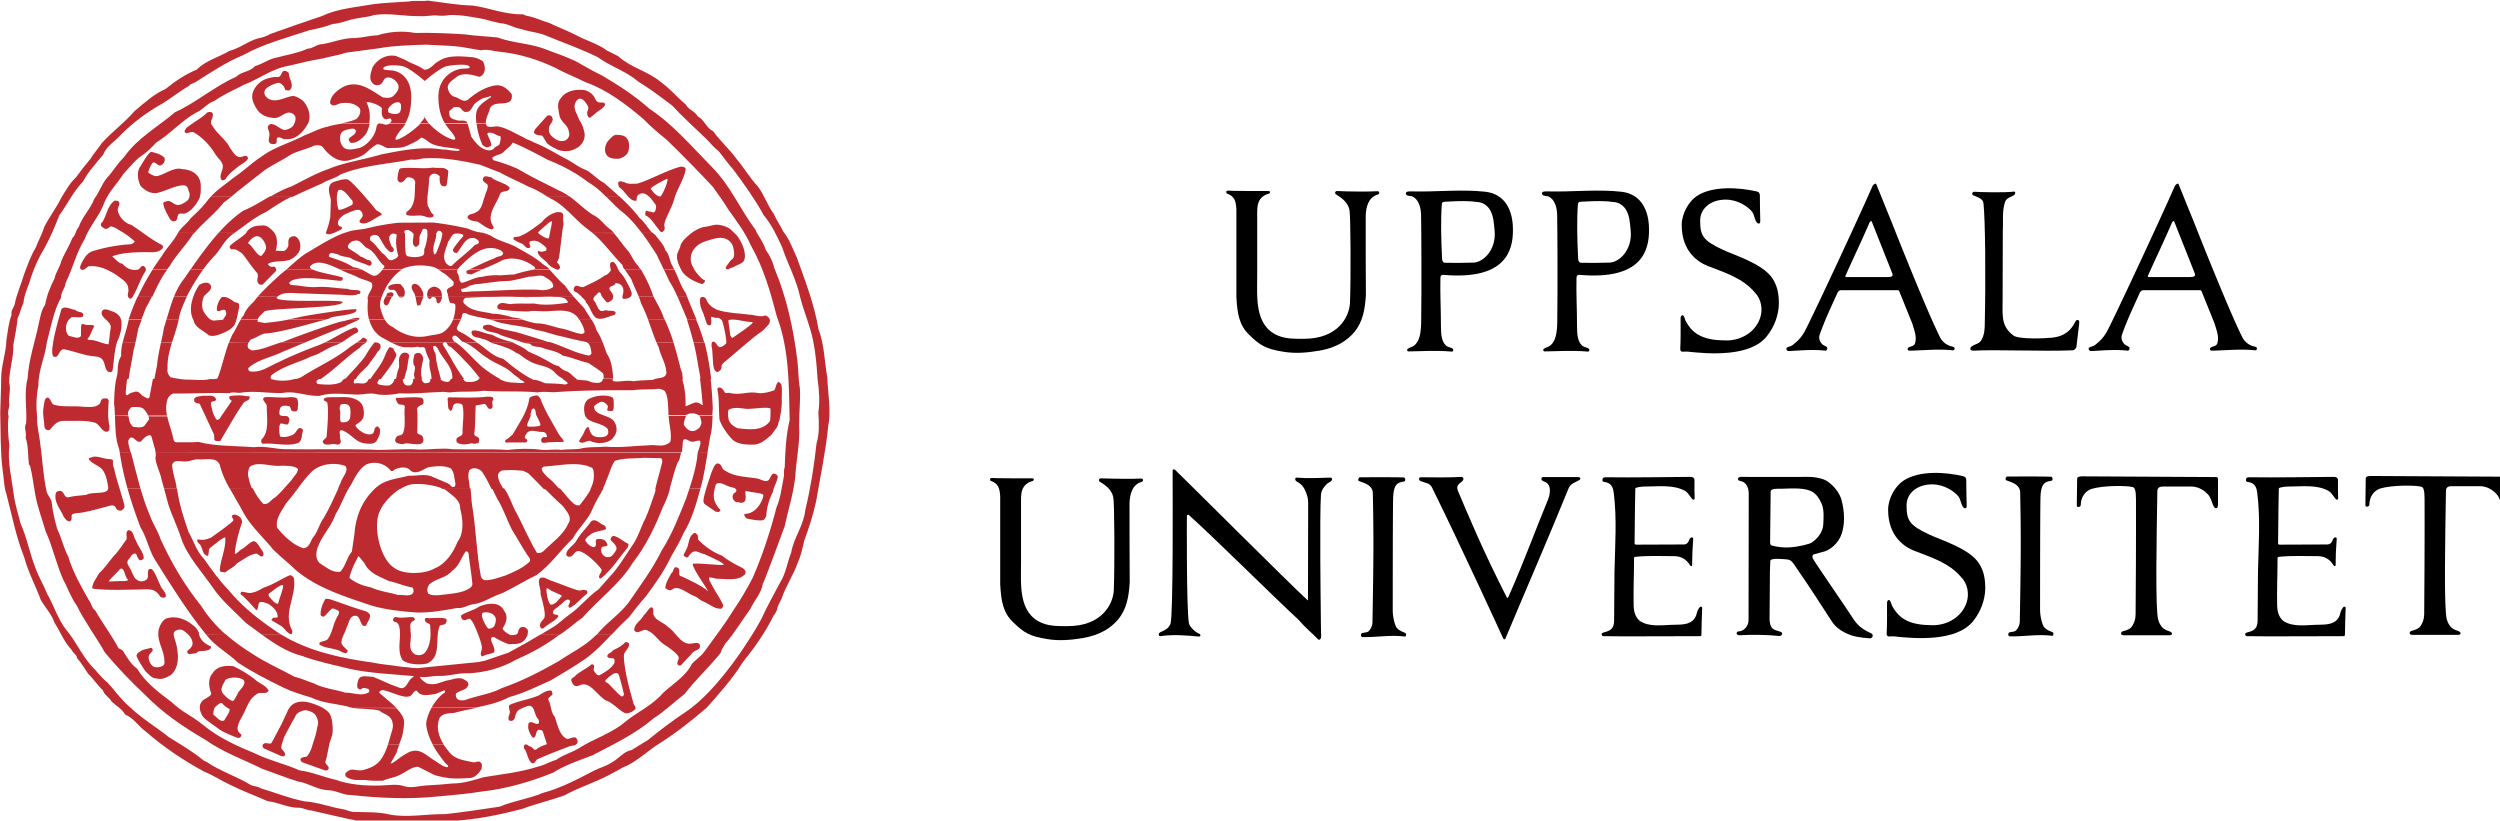 <svg xmlns="http://www.w3.org/2000/svg" version="1.1" id="Lager_1" x="0" y="0" xml:space="preserve" width="100" height="32.821"><style type="text/css" id="style2">.st0,.st1{fill-rule:evenodd;clip-rule:evenodd}.st1,.st2{fill:#bd2b30}</style><g id="g160" transform="translate(-4.36 -10.335) scale(.109)"><g id="g198" transform="translate(-1423.989 -1083.448) scale(6.703)"><path style="clip-rule:evenodd;fill-rule:evenodd" id="path4" d="M320.857 210.46c-.39-.18-.7-.38-.94-.73-.45-.7-2-2.93-2.26-3.37-.03-.06-.04-.17.03-.22l.43-.12c.51-.09.94-.52 1.11-.99.2-.57.16-1.26.01-1.84-.1-.4-.4-.79-.76-1.04-.13-.09-.25-.14-.43-.18-.2-.05-.38-.08-.63-.08-1.3 0-2.44.01-3.73 0-.06 0-.14.06-.13.13.01.1.14.08.25.13.22.09.35.36.34.69l-.01 6.81c.03.44-.29.7-.55.7-.13 0-.16.22.06.21.69-.04 1.48-.03 2.17.04.06.01.16-.04.16-.13 0-.05-.03-.08-.12-.11-.38-.11-.53-.15-.57-.64l.02-2.66c0-.05.02-.5.02-.56 0-.19.66-.11.93-.09.23.02.34.22.45.39.83 1.19 1.32 1.98 1.98 2.99.19.29.43.48.73.63.45.23.86.27 1.37.31.04 0 .11-.04.13-.08.02-.04.04-.15-.06-.19zm-4.49-4.71c-.3.02-.66-.02-.95-.1-.08-.02-.1-.08-.1-.2.01-1.37.03-2.54.03-2.75 0-.19.37-.16.58-.16.64-.02 1.34-.07 1.74.19.25.17.39.44.48.65.13.31.1.78.08 1.12-.02.39-.28.74-.62.98-.1.08-.7.24-1.24.27z" class="st0"/><path style="clip-rule:evenodd;fill-rule:evenodd" id="path6" d="M325.267 194.75a.969.969 0 0 1-.64-.49c-.82-1.64-2.68-6.38-2.68-6.38-.31-.75-.69-1.71-.8-1.97-.04-.15-.15-.03-.21.03-.86 1.96-3.39 7.38-3.74 8.01-.22.4-.51.61-.63.71-.15.12-.36.1-.36.22 0 .05.06.12.11.12.3 0 1.29-.11 2.01-.02.08.01.12-.07.12-.14 0-.09-.17-.12-.26-.2-.19-.18-.21-.37-.15-.55.28-.8.63-1.52.96-2.26.03-.08.11-.16.2-.16h3.1c.07 0 .08.04.1.08l.71 1.76c.09.33.25.67.15 1.05-.07.25-.41.15-.41.34 0 .05.06.09.14.08.82-.02 1.54-.1 2.33-.02.07.01.1-.05.1-.1.01-.05-.06-.09-.15-.11zm-3.66-3.8h-2.13c-.05-.01-.05-.07-.02-.1.43-.97.89-1.92 1.31-2.9.02-.03.09-.1.11-.05.17.43 1.04 2.62 1.11 2.8.1.24-.01.25-.38.25z" class="st0"/><path style="clip-rule:evenodd;fill-rule:evenodd" id="path8" d="M341.817 194.75a.969.969 0 0 1-.64-.49c-.82-1.64-2.68-6.38-2.68-6.38-.31-.75-.69-1.71-.8-1.97-.04-.15-.15-.03-.21.03-.86 1.96-3.39 7.38-3.74 8.01-.22.4-.51.61-.63.71-.15.12-.36.1-.36.22 0 .05.06.12.11.12.3 0 1.29-.11 2.01-.02.08.01.12-.07.12-.14 0-.09-.17-.12-.26-.2-.19-.18-.21-.37-.15-.55.28-.8.63-1.52.96-2.26.03-.08.11-.16.2-.16h3.1c.07 0 .08.04.1.08l.71 1.76c.09.33.25.67.15 1.05-.07.25-.41.15-.41.34 0 .05.06.09.14.08.82-.02 1.54-.1 2.33-.02.07.01.1-.05.1-.1.02-.05-.05-.09-.15-.11zm-3.65-3.8h-2.13c-.05-.01-.05-.07-.02-.1.43-.97.89-1.92 1.31-2.9.02-.03.09-.1.11-.05.17.43 1.04 2.62 1.11 2.8.09.24-.01.25-.38.25z" class="st0"/><path id="path10" d="M314.577 186.26c.2.05.18.18.18.34 0 .41.01.71.02 1.19 0 .09.02.23-.08.23-.21 0-.22-.47-.37-.65-.21-.26-.76-.66-1.44-.66-.82 0-1.4.48-1.4 1.15 0 .83.16 1.09 1.23 1.59.67.32 2.2.76 2.74 1.59.27.42.34.87.34 1.38-.02.64-.25 1.26-.66 1.77-.91 1.15-3.19.97-4.36.84-.16-.02-.36.08-.38-.12.03-.58.02-1.11.02-1.69 0-.16.09-.21.15-.16.07.09.08.2.13.3.41.77 1.04 1.06 2.24 1.06.76 0 1.55-.42 1.83-1.22.17-.49.06-1.06-.29-1.41-.67-.8-1.67-1.09-2.58-1.45-.53-.21-1.42-.79-1.42-2.24 0-.63.39-1.29.82-1.58.88-.59 2.35-.47 3.28-.26z"/><path id="path12" d="M328.677 186.27c.07-.01.09.12 0 .19-.19.13-.4.13-.5.38-.17.51-.09 1.1-.12 1.63l-.01 3.27c.02 1.27-.16 1.83.59 2.41.29.22 1.73.16 2.1.12.8-.08 1.08-.5 1.25-.8.04-.07.07-.17.15-.17.12 0 .11.09.1.21-.05.41-.11.95-.15 1.26-.02.09-.12.19-.21.19-1.64.07-4.14-.05-5.44.02-.06 0-.16-.02-.16-.1 0-.09.08-.15.17-.19.18-.1.33-.09.46-.33.12-.22.15-.46.16-.72.06-2.69.03-5.86-.07-6.74-.03-.26-.35-.33-.57-.43-.09-.04-.04-.2.07-.19.28.02 1.66.06 2.18-.01z"/><path id="path14" d="m290.017 208.66.01-5.37c-.01-.24-.04-.33-.1-.5-.1-.29-.24-.5-.53-.65-.11-.06-.09-.22-.02-.21.66.05 1.23.02 1.83 0 .07 0 .13.02.13.07 0 .16-.18.17-.29.28-.17.18-.3.33-.32.6-.08 1.13-.01 6.32-.01 6.32.01.51 0 .89.02 1.42.01.15-.11.22-.16.17-.32-.33-.71-.65-1.09-1.09-1.43-1.32-4.54-4.42-6-5.73-.03-.03-.1.01-.1.05 0 0-.03 5.03.11 5.88.03.18.34.49.55.57.03.01.08.03.08.09 0 .05-.02.08-.11.07-.71-.07-1.41-.12-2.08-.02-.07.01-.09-.05-.09-.1 0-.19.44-.12.64-.57.16-.36.12-7.6.12-7.6v-.8c0-.07.09-.08.13-.04.02 0 6.62 6.59 7.28 7.16z"/><path id="path16" d="M339.747 201.9c.04 0 .08.03.09.07v1.43c0 .3-.2.24-.27.03-.08-.23-.16-.44-.23-.52-.24-.29-.54-.46-.89-.49h-1.63c-.21 0-.3.09-.3.27-.04 2.6-.12 6.46.05 7.03.16.53.46.56.65.64.12.05.18.2-.06.2h-2.48c-.2 0-.18-.18-.04-.22.23-.06.41-.12.52-.31.1-.18.16-.31.17-.61.01-.4.03-4.82.02-6.32 0-.49-.07-.62-.17-.65-.3-.09-1.63-.1-2.27.1-.37.13-.58.49-.58.86 0 .07-.05.13-.13.13-.06 0-.09-.02-.09-.11l.02-1.44c0-.07.07-.13.26-.13z"/><path id="path18" d="M311.177 202.08c0 .39-.01.63.01.99 0 .03-.03.07-.07.07-.11 0-.23-.36-.47-.49-.65-.35-1.42-.23-2.24-.23 0 0-.46.02-.47.11 0 .03-.04 1.99-.04 3.01 0 .03.03.06.09.06l2.62-.01c.22-.01.27-.23.3-.29.05-.12.21-.14.2-.01-.04.5-.06.97-.06 1.45 0 .04-.07.06-.12-.02-.19-.31-.47-.49-.86-.49-.75 0-1.41-.04-2.15.04-.05.01-.05.05-.05.11 0 .92-.04 1.65-.02 2.57.01.32.09.62.34.83.5.33 1.18.23 1.74.21.46-.02.99.04 1.26-.36.16-.23.07-.35.28-.61.03-.04.13-.03.13.04-.03.62-.02.78-.04 1.47 0 .1-.1.08-.1.08s-5.07.02-5.28 0c-.08-.01-.13-.15-.01-.19.28-.09.61-.11.61-.69l.02-2.65c.03-1.41.14-2.89-.04-4.32-.03-.23-.1-.48-.37-.56-.08-.03-.25-.01-.25-.13 0-.12.05-.17.22-.16 1.51.02 3.04-.01 4.55-.02.15-.01.27.03.27.19z"/><path id="path20" d="M304.807 201.9c.13 0 .16.11.07.16-.17.11-.48.18-.59.45-1.13 2.78-2.3 5.46-3.46 8.23-.01.04-.09.08-.13-.02 0 0-2.2-4.82-3.89-8.25-.14-.28-.44-.25-.66-.37-.04-.02-.05-.07-.05-.11 0-.02.01-.08.11-.08.54.01 1.59.02 2.21-.02.05 0 .12.04.11.12-.03.22-.48.23-.29.67.51 1.2 1.31 3.15 2.67 5.82.05.09.13-.15.18-.26.74-1.68 1.38-3.43 2.08-5.13.06-.15.24-.73-.14-.93-.08-.04-.23-.08-.23-.16 0-.05.01-.12.1-.12z"/><path id="path22" d="M295.247 201.92c.1 0 .15.21 0 .23-.41.05-.56.26-.57 1-.02.9-.02 6.04-.02 6.04 0 .42.13.84.21.95.22.27.52.24.52.37 0 .05-.01.13-.08.12-.77-.1-1.56.05-2.31.03-.06 0-.08-.07-.08-.11 0-.19.29-.08.43-.22a.76.76 0 0 0 .2-.48c.06-3.42.07-4.64.02-7.07-.01-.49-.6-.58-.77-.67-.05-.02-.03-.21.09-.2.79 0 1.56-.01 2.36.01z"/><path id="path24" d="M293.807 186.25c.1 0 .11.05.11.09 0 .05-.05.09-.1.1-.51.16-.62.69-.64 1.15 0 1.38 0 2.93.01 4.35-.05.77-.16 1.46-.64 2.03-.37.44-.96.85-1.91 1.01-.65.11-1.3.17-1.96.06-.95-.15-1.28-.34-1.88-.93-.55-.53-.65-1.16-.7-2.07v-4.81c-.03-.43-.08-.7-.53-.86-.02-.01-.03-.08-.02-.11.03-.07.24-.03.36-.03.67.01 1.28.01 1.96.01.03 0 .08.02.07.07 0 .09-.16.09-.25.14-.56.29-.43.85-.45 1.44v2.99c0 1.16-.16 2.74 1.15 3.28.46.19.99.17 1.41.17 1.87 0 2.49-1.21 2.52-1.98.05-1.3.04-4.79-.03-5.08-.09-.44-.48-.69-.76-.86-.05-.08-.02-.18.11-.17.43.03 1.84.04 2.17.01z"/><path style="clip-rule:evenodd;fill-rule:evenodd" id="path26" d="M299.737 186.28c-1.32-.15-2.75.02-4.09-.02-.11 0-.27 0-.27.1 0 .17.2.13.33.17.21.07.48.36.5.98.02.5.03 4.67.01 5.48-.01.55.07 1.6-.58 1.81-.07.02-.19.08-.19.13 0 .06.02.09.07.09.53 0 1.52-.07 2.36.01.08.01.1-.04.09-.11-.01-.09-.2-.11-.32-.17-.31-.17-.35-.67-.35-1.04 0-1.02-.05-1.83-.03-2.69 0-.18.09-.2.18-.19 3.35.29 3.81-1.29 3.79-2.49 0-1-.4-1.93-1.5-2.06zm-.68 3.88c-.31.01-1.1.02-1.53.01-.14 0-.17-.16-.17-.23-.05-1.01-.08-2.13-.01-2.99.01-.15.19-.12.3-.13.67-.04 1.17-.05 1.73.03.23.03.48.2.61.43.2.35.21.76.25 1.17.08.99-.6 1.7-1.18 1.71z" class="st0"/><path style="clip-rule:evenodd;fill-rule:evenodd" id="path28" d="M307.187 186.28c-1.32-.15-2.75.02-4.09-.02-.11 0-.27 0-.27.1 0 .17.2.13.33.17.21.07.48.36.5.98.02.5.03 4.67.01 5.48-.01.55.07 1.6-.58 1.81-.07.02-.19.08-.19.13 0 .06.02.09.07.09.53 0 1.52-.07 2.36.01.08.01.1-.04.09-.11-.01-.09-.2-.11-.32-.17-.31-.17-.35-.67-.35-1.04 0-1.02-.05-1.83-.03-2.69 0-.18.09-.2.18-.19 3.35.29 3.81-1.29 3.79-2.49 0-1-.4-1.93-1.5-2.06zm-.68 3.88c-.31.01-1.1.02-1.53.01-.14 0-.17-.16-.17-.23-.05-1.01-.08-2.13-.01-2.99.01-.15.19-.12.3-.13.67-.04 1.17-.05 1.73.03.23.03.48.2.61.43.2.35.21.76.25 1.17.08.99-.6 1.7-1.18 1.71z" class="st0"/><path id="path30" d="M280.877 201.98c.1 0 .11.05.11.09 0 .05-.05.09-.1.1-.51.16-.62.69-.64 1.15 0 1.38 0 2.93.01 4.35-.05.77-.16 1.46-.64 2.03-.37.44-.96.85-1.91 1.01-.65.11-1.3.17-1.96.06-.95-.15-1.28-.34-1.88-.93-.55-.53-.65-1.16-.7-2.07v-4.81c-.03-.43-.08-.7-.53-.86-.02-.01-.03-.08-.02-.11.03-.07.24-.03.36-.03.67.01 1.28.01 1.96.01.03 0 .08.02.07.07 0 .09-.16.09-.25.14-.56.29-.43.85-.45 1.44v2.99c0 1.16-.16 2.74 1.15 3.28.46.19.99.17 1.41.17 1.87 0 2.49-1.21 2.52-1.98.05-1.3.04-4.79-.03-5.08-.09-.44-.48-.69-.76-.86-.05-.08-.02-.18.11-.17.42.02 1.83.04 2.17.01z"/><path id="path32" d="M325.877 201.85c.2.05.18.18.18.34 0 .41.01.71.02 1.19 0 .09.02.23-.08.23-.21 0-.22-.47-.37-.65-.21-.26-.76-.66-1.44-.66-.82 0-1.4.48-1.4 1.15 0 .83.16 1.09 1.23 1.59.67.32 2.2.76 2.74 1.59.27.42.34.87.34 1.38-.02.64-.25 1.26-.66 1.77-.91 1.15-3.19.97-4.36.84-.16-.02-.36.08-.38-.12.03-.58.02-1.11.02-1.69 0-.16.09-.21.15-.16.07.09.08.2.13.3.41.77 1.04 1.06 2.24 1.06.76 0 1.55-.42 1.83-1.22.17-.49.06-1.06-.29-1.41-.67-.8-1.67-1.09-2.58-1.45-.53-.21-1.42-.79-1.42-2.24 0-.63.39-1.29.82-1.58.88-.6 2.36-.48 3.28-.26z"/><path id="path34" d="M330.687 201.88c.1 0 .15.21 0 .23-.41.05-.56.26-.57 1-.02.9-.02 6.04-.02 6.04 0 .42.13.84.21.95.22.27.52.24.52.37 0 .05-.01.13-.08.12-.77-.1-1.56.05-2.31.03-.06 0-.08-.07-.08-.11 0-.19.29-.08.43-.22a.76.76 0 0 0 .2-.48c.06-3.42.07-4.64.02-7.07-.01-.49-.6-.58-.77-.67-.05-.02-.03-.21.09-.2.78 0 1.56-.01 2.36.01z"/><path id="path36" d="M346.407 202.08c0 .39-.01.63.01.99 0 .03-.03.07-.07.07-.11 0-.23-.36-.47-.49-.65-.35-1.42-.23-2.24-.23 0 0-.46.02-.47.11 0 .03-.04 1.99-.04 3.01 0 .03.03.06.09.06l2.62-.01c.22-.01.27-.23.3-.29.05-.12.21-.14.2-.01-.04.5-.06.97-.06 1.45 0 .04-.07.06-.12-.02-.19-.31-.47-.49-.86-.49-.75 0-1.41-.04-2.15.04-.05.01-.05.05-.05.11 0 .92-.04 1.65-.02 2.57.01.32.09.62.34.83.5.33 1.18.23 1.74.21.46-.02.99.04 1.26-.36.16-.23.07-.35.28-.61.03-.04.13-.03.13.04-.03.62-.02.78-.04 1.47 0 .1-.1.08-.1.08s-5.07.02-5.28 0c-.08-.01-.13-.15-.01-.19.28-.09.61-.11.61-.69l.02-2.65c.03-1.41.14-2.89-.04-4.32-.03-.23-.1-.48-.37-.56-.08-.03-.25-.01-.25-.13 0-.12.05-.17.22-.16 1.51.02 3.04-.01 4.55-.02.14-.01.27.03.27.19z"/><path id="path38" d="M355.547 201.88c.04 0 .08.03.09.07v1.43c0 .3-.2.24-.27.03-.08-.23-.16-.44-.23-.52-.24-.29-.54-.46-.89-.49h-1.63c-.21 0-.3.09-.3.27-.04 2.6-.12 6.46.05 7.03.16.53.46.56.65.64.12.05.18.2-.06.2h-2.48c-.2 0-.18-.18-.04-.22.23-.06.41-.12.52-.31.1-.18.16-.31.17-.61.01-.4.03-4.82.02-6.32 0-.49-.07-.62-.17-.65-.3-.09-1.63-.1-2.27.1-.37.13-.58.49-.58.86 0 .07-.05.13-.13.13-.06 0-.09-.02-.09-.11l.02-1.44c0-.07.07-.13.26-.13z"/></g><g id="g260" transform="translate(-1349.916 -1104.866) scale(6.703)"><path id="path40" d="M221.29 216.15c-.36-.27-.75-.51-1.15-.7-.44-.06-.91 0-1.15.39-.26.29-.2.74-.08 1.06.1.2-.47.34-.52.51-.23.29 0 .77.2.93.22.18.42.31.63.46.33.27.72.4 1.1.56.05.01.16.04.2-.03.13-.17.01-.13-.11-.3-.17-.29.18-.76.29-.99.21-.43.33-.86.77-1.1.19-.08.5.07.59-.16-.16-.31-.53-.38-.77-.63zm-1.66 2.27c-.23.11-.42-.21-.59-.31-.01-.12.02-.29.07-.4.08-.07.29-.29.4-.24.09.12.28.26.42.33.03.16-.23.48-.3.62zm.72-1.43c-.05.08-.15.34-.26.37-.17-.06-.34-.21-.48-.36-.3-.32.03-.6.08-.8.26-.18.78-.17 1.01.01.17.28-.29.56-.35.78z" class="st1" style="clip-rule:evenodd;fill:#bd2b30;fill-rule:evenodd"/><path id="path42" d="M227.97 202.34c-.2.08-.02.39-.36.42-.27.02-.65-.22-.8-.49.12-.15.48-.21.47-.67-.01-.41-.11-.66-.6-.82-.34-.11-.75-.04-1.13-.06-.14.02-.37-.03-.46.1-.05.11.13.11.19.21.08.5 0 1.34-.04 1.83 0 .15-.32.22-.18.37.11.18.45.03.63.06.09.02.17.05.25 0 .16-.11.01-.27.03-.43.01-.14-.16-.53.37-.2.3.19.53.49.88.57.21.04.6.11.75-.11.13-.21.23-.4.18-.67-.05-.06-.08-.16-.18-.11zm-1.47-.42c-.08.17-.28.19-.45.17-.15-.07-.02-.53-.08-.64-.04-.09-.01-.24.04-.32.16-.06.41-.07.5.13.05.14.05.53-.01.66z" class="st1" style="clip-rule:evenodd;fill:#bd2b30;fill-rule:evenodd"/><path id="path44" d="M226.44 188.83c-.11-.13-.76.08-.89.14-.32.23-.14.64-.08.94l-.03.94c-.05.31-.14.61-.25.89.15.15.39 0 .57-.06.11-.09.29-.08.33-.23-.01-.08-.11-.06-.16-.09-.04-.06-.09-.11-.07-.19.01-.2.18-.31.32-.43.15-.06.72-.37.89-.25.09.07.14.15.14.26.05.15-.37.36-.05.45.32.09.77-.33 1.08-.45l.02-.06c-.27-.25-.22-.06-.43-.37-.02-.01-1.08-1.31-1.39-1.49zm.2 1.36c-.1.05-.65.34-.75.26-.09-.23-.15-.81-.01-1.06.3-.14.6.42.76.56.04.07.04.18 0 .24z" class="st1" style="clip-rule:evenodd;fill:#bd2b30;fill-rule:evenodd"/><path id="path46" d="M223.53 191.92a.332.332 0 0 0-.34.11c-.06.11-.05.25-.04.37-.04.14-.12.28-.27.32-.14 0-.43-.02-.43-.02.11-.32.12-.81-.15-1.07-.2-.21-.38-.36-.67-.3-.33-.01-.65.11-.81.42-.26.25-.62.44-.87.68-.05.08.02.16.07.2.25-.05.43.11.61.24.23.29.51.71.76 1 .21.19-.07.46.14.65.05.05.15.06.21.03l.72-.73c.05-.13-.04-.3-.2-.23-.09-.01-.2-.05-.23-.17.35-.2.84-.08 1.22-.23.23-.11.48-.33.54-.59.03-.25-.01-.54-.26-.68zm-1.87 1.07c-.23 0-.51-.6-.72-.69.01-.09.21-.29.29-.32.35-.26.66.25.69.52.03.16-.17.4-.26.49z" class="st1" style="clip-rule:evenodd;fill:#bd2b30;fill-rule:evenodd"/><path id="path48" d="M228.6 219.73c-.1.31-.22.61-.43.88-.23.29-.56.42-.88.51-.48.14-.64-.21-1.02.19-.04.09.01.17.08.23.4.19.53.13 1 .14.3.05.65.04.97.04.29-.14.61-.16.88-.3.29-.11.73-.5 1.06-.46l.91.46c.88.24 1.27.18 1.94.15.27-.03.47-.27.61-.49.01-.11.06-.26-.04-.35-.12-.14-.27.01-.42-.02-.48-.11-1.01-.14-1.34-.6-.1-.12-.19-.24-.28-.37h-.6c.2.37.46.71.7 1.02.05.07.2.11.14.21-.18.06-.55-.24-.7-.34-.43-.22-.83-.8-1.5-.44-.15.08-.24.14-.39.24-.08.05-.45.38-.55.34l.32-.56c.04-.16.1-.32.16-.47z" class="st1" style="clip-rule:evenodd;fill:#bd2b30;fill-rule:evenodd"/><path id="path50" d="M226.65 217.73c.01 0 .02.01.03.01.47.06 1 .03 1.45.14.22.2.55.22.68.53.06.15.08.34.03.5-.09.27-.15.55-.24.83h.61c.09-.24.19-.48.22-.75.04-.27.12-.58-.06-.84-.07-.13-.18-.27-.32-.4zm4.33 0c-.17.31-.29.64-.29.92.04.39.18.75.36 1.09h.6c-.27-.43-.43-.94-.24-1.44.16-.27.49-.27.79-.29.39-.11.79-.18 1.19-.27z" class="st1" style="clip-rule:evenodd;fill:#bd2b30;fill-rule:evenodd"/><path id="path52" d="m218.65 213.73.02.02c.48.63 1.16.96 1.71 1.5.8.53 1.65.96 2.49 1.37.49.24 1.01.39 1.54.55.68.34 1.52.33 2.24.56h2.41c-.33-.33-.76-.65-.94-.83.01-.1.07-.1.16-.14.38 0 1.31.58 1.6.27.09-.08.16-.27.3-.24.2.35.63.23.95.19.14-.01.42-.17.56-.21.02.03.05.08.03.11-.27.17-.54.49-.74.84h2.4c.65-.13 1.29-.28 1.86-.58.79-.21 1.52-.58 2.26-.91.64-.38 1.28-.75 1.9-1.18.52-.37.98-.85 1.43-1.33h-.81c-.62.63-1.38.98-2.07 1.45-1 .57-2.03 1.1-3.12 1.48-.63.33-1.36.41-2.03.66-.17.02-.36.03-.45-.12-.03-.08-.07-.18-.01-.26.2-.17.54-.14.66-.45.02-.2-.15-.25-.31-.34-.3-.11-.6.07-.91.1-.35.11-.65.28-1.07.15-.13-.09-.25-.18-.35-.3l.01-.06c.32.06.63-.05.96-.05.58.04 1.09-.18 1.68-.14.95-.05 1.82-.3 2.61-.75.82-.36 1.62-.79 2.36-1.36l.01-.01h-1.05c-.58.35-1.16.68-1.75.99l-1.26.43-.36.08-3.1.31c-.39.08-.76-.04-1.14-.05-.52-.09-1.06-.12-1.58-.23-1.78-.25-3.51-.62-5.01-1.54h-1.06c.69.51 1.41.97 2.22 1.18.83.31 1.71.48 2.58.7 1.12.25 2.33.29 3.5.4l.03.04c-.36.14-.37.82-.86.57-.51-.17-.87-.37-1.37-.57-.23.01-.66-.13-.78.12-.06.14-.12.31-.07.48.04.07.13.11.21.08.08-.13.27-.04.39-.01.05.03.06.12.03.17-.39.26-.86.02-1.29.03-.57-.18-1.2-.23-1.73-.51-.35-.11-.69-.28-1.05-.36-.78-.42-1.58-.77-2.32-1.26-.5-.31-1.01-.67-1.47-1.08z" class="st1" style="clip-rule:evenodd;fill:#bd2b30;fill-rule:evenodd"/><path id="path54" d="M214.34 205.73c.2.71.44 1.41.7 2.1.34.54.45 1.19.77 1.74.89 1.42 1.76 2.83 2.84 4.16h1.08c-.52-.46-.99-.99-1.35-1.57-.93-1.15-1.64-2.38-2.23-3.66-.14-.45-.43-.85-.58-1.29-.21-.48-.37-.98-.52-1.48zm2 0 .23.85c.2.64.51 1.24.71 1.88.34.98 1.11 1.79 1.71 2.66.48.72 1.2 1.32 1.83 1.96.29.21.58.43.87.64h1.06c-.2-.12-.4-.26-.59-.4-.83-.57-1.66-1.27-2.31-2.06-.5-.52-.91-1.1-1.32-1.68-.42-.43-.57-.99-.85-1.48-.27-.77-.52-1.55-.63-2.38zm3.6 0c.24.44.51.86.74 1.31.4.74 1.11 1.37 1.64 2.03.41.41.87.76 1.27 1.15 1.22 1 2.67 1.42 4.1 1.91.79.23 1.62.32 2.47.38.79.02 1.51-.12 2.24-.25.3.04.52-.13.79-.19.61-.06 1.09-.44 1.67-.62.63-.3 1.24-.69 1.87-.99.76-.54 1.3-1.36 1.99-2.01.3-.57.86-1.03 1.09-1.64.15-.38.39-.72.58-1.09h-.67c-.16.33-.4.62-.63.92-.27.06-.46-.23-.64-.41-.15-.17-.29-.34-.43-.51h-.85c.33.33.66.66 1.01.97.19.28.54.6.28.97-.26.6-.88 1.02-1.36 1.5-.09.08-.22.11-.35.08-.42-.7-.73-1.44-1.1-2.16-.2-.3-.29-.66-.46-.97-.06-.14-.15-.26-.23-.39h-.66c.09.19.19.39.29.58.33.53.51 1.12.79 1.67.33.51.6 1.06.97 1.56.03.07.04.14 0 .2-.38.36-.85.55-1.31.75-.37.11-.73.27-1.14.26-.11-.03-.21-.11-.22-.24-.24-1.25-.26-2.61-.48-3.88-.04-.29-.05-.6-.08-.91h-1.51l.17.11c.32.28.79.52.77 1 .15.55.23 1.33-.14 1.81-.22.57-.64 1.22-1.25 1.46-.54.33-1.7.36-2.2-.01-.81-.48-1.21-2.34-.8-3.14.17-.41.65-.93 1.16-1.24h-1.41c-.73.68-1.09 1.56-1.15 2.53l-.14.95c-.29.33-.33.79-.64 1.1-.45.06-.77-.26-1.13-.48-.23-.22-.2-.6-.09-.88.23-.63.76-1.15.97-1.79.29-.46.45-.97.73-1.43h-.57c-.25.55-.5 1.1-.8 1.62-.24.31-.31.7-.54 1.01-.2.21-.21.63-.58.66-.57-.17-1.05-.65-1.44-1.12-.11-.51.25-.91.48-1.32.24-.28.45-.56.67-.85h-.75c-.16.18-.33.36-.51.51-.23.11-.36.44-.66.34-.23-.24-.42-.54-.57-.85zm23.32 0c-.01.07-.03.14-.04.2-.18.48-.32.97-.53 1.43-.26.49-.39 1.03-.73 1.5-.39.57-.73 1.17-1.22 1.69l-.61.69c-.57.38-1.03 1-1.61 1.39-.33.23-.61.54-.97.73-.2.12-.41.25-.61.37h1.05c.44-.27.84-.65 1.27-.95.88-1.01 2.06-1.86 2.73-2.98.74-.94 1.23-1.99 1.66-3.07.17-.32.29-.65.39-1zm1.84 0-.18.54c-.39.98-.77 1.96-1.35 2.87-.49 1-1.17 1.91-1.81 2.84-.43.56-1.03.98-1.5 1.48l-.24.27h.81c.31-.33.62-.65.95-.95.3-.39.61-.79.95-1.17.5-.68 1-1.38 1.35-2.13.25-.43.5-.86.7-1.31.45-.75.69-1.58.92-2.43zm-17.79 4.08c.26.57.87.75 1.37.99.42.07.79.27 1.22.33.11.04.09.15.1.24-.12.34-.57.14-.86.18-.48-.15-1-.19-1.46-.41-.41-.08-.8-.22-1.14-.48-.08-.04-.03-.14-.02-.2.1-.29.2-.57.36-.84.03-.1.11-.2.11-.2zm5.7-.52c.06.56.16 1.1.21 1.66 0 .14-.14.23-.25.29-.31.17-.67.21-1.04.26-.36.02-.77.15-1.11-.01-.12-.15-.07-.36.03-.51.38-.35.9-.33 1.25-.74.38-.27.49-.68.72-1.03.08-.11.19 0 .19.08z" class="st1" style="clip-rule:evenodd;fill:#bd2b30;fill-rule:evenodd"/><path id="path56" d="M213.91 203.73c.1.68.25 1.35.43 2h.71c-.19-.66-.35-1.34-.53-2zm1.96 0c.02.09.02.18.01.24-.07.26.28.96.31 1.21l.15.55h.69c-.01-.06-.02-.12-.02-.18-.08-.37-.2-.72-.23-1.1.08-.36.48-.18.74-.21.24 0 .44-.12.68-.12.41.05 1.02-.17 1.2.34.11.45.31.87.54 1.28h1.22c-.12-.27-.2-.56-.23-.84.03-.17.04-.39.23-.44.46-.2 1.13.09 1.64.01l.41.02c.17.02.35.05.46.16-.01.24-.23.4-.34.6-.15.16-.29.32-.43.48h.75c.23-.3.46-.61.73-.89.48-.47 1.24-.57 1.87-.36.06.05.08.13.08.2-.04.26-.24.46-.32.72l-.15.33h.57c.04-.06.08-.12.12-.17.23-.41.42-.87.85-1.15.47-.21 1.04-.07 1.35.34.14.07.2-.1.32-.11.23-.08.47-.11.69.02.09.11.2.19.36.17.27-.01.47-.2.72-.28.38-.05.86-.11 1.21.08.18.21.17.5.23.76.02.08.02.17-.04.23-.2.09-.15-.12-.48-.23l-.75-.32c-.39-.17-.85-.03-1.27-.05-.57.15-1.24.2-1.72.59-.05.04-.1.09-.15.13h1.41c.25-.15.5-.25.73-.26.52-.03 1.03.05 1.49.21l.07.05h1.51c-.01-.15-.03-.3-.05-.44a1 1 0 0 1 .02-.57c.19-.2.54-.12.7.08.21.3.36.62.52.94h.66c-.15-.23-.3-.47-.31-.76.01-.11.11-.2.2-.25.38-.05.79-.02 1.17.01l.28.13c.3.29.59.59.87.88h.85c-.21-.25-.43-.49-.7-.7-.11-.14-.29-.27-.27-.46l.11-.08c.79-.04 1.59-.25 2.37-.04l.28.11.06.11c.08.4 0 .74-.16 1.06h.67c.08-.16.15-.32.2-.48.17-.35.24-.74.47-1.07.48-.17 1.06-.12 1.59-.17l.94.02c.14.13.02.34-.01.5-.1.4-.22.79-.31 1.2h.78c.15-.49.26-.99.45-1.47.08-.06.14-.3.18-.53zm29.69 0c-.01.03-.01.05-.01.07-.06.68-.25 1.31-.45 1.93h.6l.09-.33c.13-.55.22-1.11.31-1.67z" class="st1" style="clip-rule:evenodd;fill:#bd2b30;fill-rule:evenodd"/><path id="path58" d="M213.65 201.73c.02.65.02 1.31.24 1.86.01.05.01.09.02.14h.6c-.03-.09-.05-.18-.08-.27-.04-.16-.11-.39.05-.51.21-.13.39.37.62.17.14-.2.5-.47.56-.21.07.29.18.6.22.83h28.8c.03-.19.05-.37.05-.44.01-.09 0-.19.06-.26.14-.07.28.1.44.12.16.02.33-.1.45-.05.09.13-.07.44-.12.63h.53l.15-.87c.11-.36.11-.74.13-1.13h-.75c.03.02.05.03.07.06l.05.21c.06.14-.02.28-.1.39-.13.11-.27.21-.44.17-.18-.02-.31-.19-.4-.33-.03-.08.07-.42.12-.49h-.96c.03.47.17.89.11 1.37-.05.13-.2.18-.32.22-.26.08-.51-.02-.79.01-.82.03-1.65.15-2.47.08-.38.04-.82.01-1.19.07-.37.12-.82.04-1.21.11-.37-.06-.73.03-1.11-.01-.59-.08-1.25-.06-1.84.01-.99-.07-2-.01-3.01-.04-.57-.08-1.2.02-1.8.02-.92-.07-1.84.06-2.73 0-1.48-.04-3.01 0-4.49-.02-.64.02-1.2-.2-1.86-.11-1.01-.08-2.09-.04-3.03-.29-.39.04-.83.01-1.22.02-.11-.01-.14-.13-.16-.21-.07-.41-.25-.8-.33-1.21h-1.03c.04.09.06.17.03.18l-.25.34c-.11.11-.37.09-.55.06-.12.01-.17-.14-.23-.22-.03-.05-.07-.22-.09-.37z" class="st1" style="clip-rule:evenodd;fill:#bd2b30;fill-rule:evenodd"/><path id="path60" d="M213.72 199.73c-.09.42-.1.88-.12 1.32.03.22.04.45.05.68h.73c-.01-.09-.02-.17-.01-.21.04-.06.13-.24.2-.25.15-.02.44-.02.56.04.11.03.26.25.34.42h1.03c-.06-.3-.07-.61.04-.93.06-.12.18-.25.31-.28 1.01.01 2.05-.05 3.07-.02.21-.09.45.02.67-.03.75-.11 1.48.05 2.24.02.7-.13 1.33.19 2.03.16.61-.2 1.38-.09 2.03-.07.38 0 .76-.12 1.13-.01.4.05.83.02 1.21-.06.76.04 1.5-.05 2.25-.07.21-.04.4.05.61.01.6-.06 1.16 0 1.75-.08.97.07 2 0 2.96.09.29-.06.63-.01.92-.01 1.4-.11 2.89-.11 4.31-.11.44-.07.93-.02 1.38-.08.13.02.26.05.35.14.18.3.16.7.19 1.06 0 .09 0 .17.01.25h.96c.19-.15.5-.13.69 0h.75c0-.13.01-.25.02-.38-.02-.55-.06-1.09-.12-1.62h-.58c.09.68.15 1.46.15 1.46s-.23-.18-.38-.16c-.16.02-.54.23-.56.2.01-.38-.02-.79-.1-1.17-.04-.1-.06-.21-.07-.32h-1.5c-.04.01-.07.03-.1.05-.36.03-.73.02-1.07.08-.37-.08-.73.05-1.1 0l-.05-.04c0-.03 0-.06-.01-.09h-.53c0 .03-.01.06-.02.09-.11.17-.34.13-.51.11-.12-.01-.21-.08-.33-.11l-.5-.04a.37.37 0 0 1-.11-.05h-.74c.09.06.19.12.27.2.05.1-.08.08-.12.11-.35-.05-.72-.06-1.09-.07-.21-.08-.42-.19-.66-.19-.03-.02-.06-.03-.1-.05h-.66c.09.06.19.12.29.17-.03.06-.13.04-.19.06-.3-.03-.63-.01-.91-.1-.1-.04-.19-.08-.29-.13h-1.14c0 .02 0 .04-.01.05-.12.08-.26.11-.41.12-.13 0-.27.02-.36-.08-.02-.03-.05-.06-.07-.09h-.66c-.03.08-.09.17-.2.17-.14-.02-.29-.05-.39-.17h-.53c0 .04 0 .08-.01.12-.04.11-.16.1-.25.12-.13 0-.19-.13-.24-.24h-.44c0 .14-.04.28-.16.36-.11 0-.27.03-.33-.1a.286.286 0 0 1-.07-.26h-.46c-.04.15-.12.29-.29.36-.22.02-.42-.01-.61-.07-.05-.04-.04-.12-.01-.17l.09-.12h-.58c-.03.04-.05.08-.07.11-.16.25-.48.08-.71.14-.08 0-.05-.11-.04-.16.01-.03.03-.06.04-.09h-.59c-.05.06-.1.11-.15.17-.36.19-.86.15-1.28.11-.07-.04-.1-.12-.06-.19.04-.03.09-.06.13-.09h-1.33c-.42.13-.92.13-1.33 0h-3.04c-.09.04-.23-.02-.32.02-.37.08-.78.02-1.16.02-.17 0-.34-.02-.51-.04h-1.41c-.07.35-.13.7-.2 1.04-.13.08-.24-.07-.37-.11-.12-.13-.26-.3-.46-.21-.13.03-.26.06-.35.17-.05.02-.1-.02-.11-.07.01-.28.04-.55.08-.83z" class="st1" style="clip-rule:evenodd;fill:#bd2b30;fill-rule:evenodd"/><path id="path62" d="M214.07 197.73c-.06.24-.09.49-.08.75-.2.28-.17.65-.21 1-.02.08-.04.16-.06.25h.68c.07-.53.19-1.05.27-1.58.04-.14.07-.28.1-.42zm2.1 0c-.09.42-.18.84-.22 1.28-.05.24-.1.48-.14.72h1.41c-.18-.02-.36-.06-.53-.1-.11-.14-.2-.27-.16-.46-.02-.52.1-.98.24-1.43zm3.72 0c-.24.63-.37 1.3-.61 1.93-.02.03-.04.05-.07.07h3.04c-.01 0-.03-.01-.04-.01-.07-.05-.02-.14 0-.19.66-.53 1.47-.68 2.2-1.05.46-.11.83-.44 1.28-.59.13-.04.24-.1.35-.16h-.9c-.18.08-.35.16-.54.22-.67.26-1.34.53-1.98.85-.51.21-.98.6-1.58.51-.07-.05-.13-.12-.07-.2.53-.46 1.22-.56 1.83-.86.19-.08.7-.29 1.27-.53h-1.31c-.54.15-1.04.42-1.62.44-.08-.04-.2-.09-.22-.2-.01-.1.01-.18.05-.25zm7 0-.39.26c-.83.67-1.77 1.06-2.64 1.63-.09.04-.18.08-.28.11h1.33c.74-.5 1.4-1.2 2.14-1.71.13-.18.27-.22.35-.29zm.97 0-.03.03c-.17.22-.33.45-.46.69-.32.45-.74.86-1.12 1.28h.59c.15-.29.43-.49.67-.75.17-.26.37-.47.52-.75.11-.07.17-.19.16-.32 0-.09-.02-.07-.08-.14-.04-.01-.08-.03-.11-.04zm.92 0c.23.12.46.22.72.26.24-.01.5.03.72-.04.13.1.34-.05.42.12.03.24.16.44.24.66-.07.36.11.66.1 1h.53c-.01-.02-.02-.03-.03-.05-.11-.42-.25-.85-.27-1.31-.06-.14-.15-.28-.14-.43.11-.08.2.05.26.13.24.55.82.97.79 1.62 0 .01-.01.02-.01.04h.66c-.46-.6-.77-1.26-1.17-1.89-.02-.05.01-.09.05-.11zm3 0c.09.06.09.22.24.23.3.25.6.57.89.88.26.25.47.54.68.79.01.03.02.06.02.1h1.14c-.29-.15-.57-.34-.84-.54-.57-.44-1.01-1.05-1.59-1.46zm1.02 0c.48.19.84.63 1.29.88.44.31.97.43 1.37.85.13.09.25.19.38.28h.66c-.57-.29-1.08-.69-1.59-1.12-.52-.1-.91-.52-1.35-.83-.03-.01-.05-.03-.08-.04zm1.46 0c.07.04.14.07.22.08.39.13.79.23 1.13.48.26.09.45.33.71.44.45.3 1.04.22 1.43.66.13.16.29.24.45.34h.74c-.19-.11-.33-.32-.54-.42a.95.95 0 0 1-.45-.29c-.31-.05-.54-.27-.82-.39-.28-.17-.58-.28-.87-.42-.25-.23-.56-.33-.84-.49zm1.77 0c.04.02.08.03.12.04l.23.03c.17.22.48.12.69.23.38.13.79.17 1.1.42.49.09.93.3 1.41.4.26.19.56.36.79.57.04.08.04.19.03.29h.53c-.04-.49-.08-.97-.35-1.37-.08-.21-.15-.42-.23-.63h-.85c.19.15.21.39.24.61-.04.08-.11.14-.21.11-.74-.14-1.37-.52-2.09-.73zm7.27 0c.04.09.08.18.12.26.1.48.4.88.42 1.4-.03.3-.37.26-.6.34h1.5c-.02-.17-.02-.35-.1-.5-.13-.5-.26-1.01-.41-1.5zm2.03 0c.11.43.19.87.26 1.32.04.18.08.42.12.68h.58c-.06-.55-.15-1.09-.27-1.62-.03-.13-.06-.26-.09-.38zm-17.12 2c.28-.39.61-.77.81-1.2.11-.19-.09-.3-.12-.46-.06-.05-.14-.09-.22-.08-.17.2-.23.46-.35.69-.18.37-.47.7-.7 1.05zm1.28 0c.01-.1.06-.21.07-.3.12-.29.11-.63.2-.94.01-.09-.07-.17-.15-.2-.14-.02-.27.01-.33.14-.15.2-.03.48-.09.71-.09.17-.1.4-.16.59zm.99 0-.03-.06c-.1-.35.02-.72.08-1.06-.02-.13-.09-.27-.23-.31-.1-.01-.22.02-.26.11-.04.2-.12.46.03.63.02.17-.04.31-.05.46.02.07.03.14.03.22z" class="st1" style="clip-rule:evenodd;fill:#bd2b30;fill-rule:evenodd"/><path id="path64" d="M214.41 196.48c-.01.02-.01.04-.02.06-.08.41-.22.79-.32 1.2h.7c.06-.26.11-.52.16-.78l.18-.47h-.7zm2.06 0c-.05.15-.09.3-.14.45-.04.27-.1.54-.16.8h.6c.13-.41.28-.82.37-1.25zm4.07 0c-.18.27-.29.57-.47.83-.06.14-.12.27-.17.42h1.07c.03-.06.08-.11.12-.17.26-.07.47-.24.73-.32.8-.03 2.46-.53 3.35-.76h-2.04c-.42.08-.85.14-1.3.18-.12-.04-.26-.03-.38-.08l.03-.09zm5.91 0c-.17.05-.31.09-.37.09-.48.1-2.84.96-3.28 1.15-.02 0-.04.01-.06.01h1.31c.88-.37 1.91-.79 2.22-.9.09-.08.56-.24.72-.35zm1.12 0c.1.37.29.7.64.94.19.1.38.21.57.31h2.87c.02-.01.03-.01.05-.02.04 0 .06 0 .09.02h.53c-.02-.01-.03-.02-.05-.03-.08-.05-.15-.14-.15-.24.01-.05.05-.09.11-.11.2.01.3.26.47.34.04.01.07.02.11.04h.69c-.35-.19-.66-.47-1.03-.62-.07-.05-.14-.14-.08-.23.05-.14.13-.27.19-.4h-.42c-.09.23-.23.43-.44.61-.25.22-.59.2-.9.27-.73.17-1.41-.06-1.96-.48a.844.844 0 0 1-.43-.4zm6.64 0c.13.03.25.07.37.12.68.2 1.44.21 2.12.44.53.08 1 .29 1.53.38.4.11.81.2 1.22.28.02.01.03.02.05.03h.85c-.08-.22-.18-.44-.32-.64a2.4 2.4 0 0 0-.28-.61h-.67c.12.21.25.42.28.67-.02.07-.1.11-.17.11-.35-.05-.66-.2-1-.28-.49-.08-.92-.3-1.44-.3-.27-.03-.51-.12-.76-.19zm8.63 0c.15.42.29.84.46 1.25h.93c-.13-.43-.29-.85-.48-1.25zm2.13 0c.13.41.25.83.36 1.25h.58c-.12-.43-.27-.84-.44-1.25zm-18.93 1.25c.3-.17.56-.4.86-.54.16-.07-.01-.33-.14-.28-.57.21-1.08.56-1.62.82zm1.34 0c.04-.04.07-.08.06-.16-.1-.1-.22-.14-.26-.06-.09.08-.18.15-.29.22zm.61 0c-.05-.02-.09-.03-.13 0zm7.43 0c-.02-.01-.04-.03-.06-.04-.38-.08-.73-.2-1.07-.39-.31-.04-.57-.18-.88-.23-.1 0-.23-.02-.24.1.03.32.36.25.58.36.18.02.34.12.51.21zm2.03 0c-.01 0-.02-.01-.03-.01-.57-.2-1.15-.36-1.72-.54-.49-.12-1-.17-1.45-.4a.58.58 0 0 0-.39.02c-.06.03-.09.11-.04.17.26.23.66.16.94.35.42.15.85.27 1.27.42z" class="st1" style="clip-rule:evenodd;fill:#bd2b30;fill-rule:evenodd"/><path id="path66" d="M214.89 195.22c-.19.41-.35.82-.49 1.25h.7l.25-.65c.12-.2.22-.4.32-.6zm1.99 0c-.16.41-.28.83-.41 1.26h.67v-.01c.07-.44.26-.84.44-1.24zm4.59 0c-.08.09-.15.19-.23.28-.22.22-.45.45-.54.74-.07.07-.12.15-.17.23h.93c.07-.18.21-.26.36-.43.18-.21 4.21-.18 4.29-.51.14-.21-3.95.09-3.58-.3l.02-.02zm6.02 0c-.01.05-.01.11.01.17-.03.37-.03.74.06 1.08h.86c-.12-.2-.18-.44-.25-.66-.02-.21.02-.41.08-.6zm1.34 0a.4.4 0 0 0-.09.15c-.08.11-.09.37-.29.32-.17-.17-.06-.32.03-.48zm.62 0c-.06.05-.14.05-.22.03-.01-.01-.02-.02-.03-.02zm1.08 0c-.03.15-.12.29-.15.44-.05.04-.11.04-.17.04-.06-.15-.07-.32-.11-.48zm1.03 0c-.02.15-.07.3-.2.37-.18-.04-.03-.3-.24-.35-.17-.08-.17.23-.32.05a.218.218 0 0 1-.05-.08zm.34 0c.02.12.04.24.11.34.1.03.27-.01.28.15 0 .27-.04.53-.13.76h.42c.04-.09.08-.19.09-.29.12-.16.27.01.39.03.37.12.78.17 1.16.26h1.79c-.18-.05-.37-.1-.57-.11-.35-.11-.72-.2-1.13-.21-.55-.14-1.2-.11-1.58-.61-.03-.12.03-.23.14-.26.51-.02 1-.05 1.49-.06zm3.73 0 .55.03.58-.03h.19zm2.16 0c.18.01.34.04.5.1.05.06.17.13.15.23-.57.08-1.26.17-1.86.04-.38.02-.75-.01-1.15.02-.29.08-.64-.21-.84.11-.02.08.01.18.11.2.51.07 1.05.11 1.59.11.26-.06.55-.01.83-.01.66.01 1.45-.23 1.9.38.02.03.03.06.05.09h.67c-.13-.21-.27-.42-.39-.63-.19-.21-.39-.41-.57-.63zm4.54 0c.05.12.09.24.12.36.15.29.28.59.39.9h.91l-.06-.12c-.13-.4-.36-.77-.55-1.14zm2.12 0c.17.39.33.78.5 1.17l.03.09h.51c-.17-.42-.35-.83-.51-1.25zm-19.3 1.26c.08-.02.15-.04.22-.06.11-.17 1.58-.16 1.5-.5-.02-.1-2.85.34-3.13.42-.21.05-.42.09-.64.13zm1.85 0c.02-.01.03-.03.04-.04-.03-.12-.33-.04-.59.04z" class="st1" style="clip-rule:evenodd;fill:#bd2b30;fill-rule:evenodd"/><path id="path68" d="M215.72 193.73c-.31.48-.58.98-.82 1.5h.79c.25-.51.47-1.03.83-1.5zm2.07 0c-.11.15-.21.3-.31.45-.26.32-.45.67-.6 1.04h.7c.02-.05.05-.1.07-.15.25-.46.52-.91.83-1.34zm5.25 0c-.11.09-.21.18-.32.26-.42.39-.88.8-1.25 1.23h1.08c.31-.3.91-.18 1.36-.18l2.01.07c.35 0 .6.08.97 0 .07-.08.2.01.2-.14 0-.18-.47-.06-.7-.18-.57-.02-1.12-.14-1.68-.1-.48.04-.94-.09-1.41-.11-.05-.03-.15-.09-.08-.16.43-.44 2.43-.06 2.82-.07.05-.02.08-.09.1-.14-.01-.11-1.25-.27-1.67-.48zm2.93 0c.21.1.42.2.6.26l.31.13c.25.16.56.18.82.34.14.3-.16.49-.2.77h.76c.07-.23.19-.44.3-.65.21-.31.47-.64.8-.84h-1.06c-.16.18-.31.41-.57.31-.19-.1-.38-.22-.58-.32zm5.37 0c.09.05.18.12.27.18.2.11.37.29.54.45.07.05.04.16.03.23-.11.13-.41.14-.35.37.04.08.05.18.07.27h2.45c.42-.01.85-.02 1.28 0h1.32c.28-.01.56-.02.83 0h.99c-.18-.2-.34-.41-.49-.63-.32-.25-.56-.59-.85-.87h-.82c-.37.07-.74.16-1.1.27l-.77.05c-.33-.02-.67.01-.98.08-.41.02-.73.24-1.11.33-.23-.08-.1-.39-.26-.54a.25.25 0 0 1 .02-.19zm1.74 0-.15.06c-.05.02-.05.08-.03.13.07.08.17.07.27.08.2-.1.4-.19.6-.27zm8.48 0 .36.53c.12.33.28.64.41.96h.81l-.03-.06c-.16-.5-.4-.98-.67-1.44zm2.14 0c.1.21.2.42.3.64.18.28.32.56.45.86h.53c-.02-.06-.05-.13-.07-.19-.28-.4-.42-.87-.63-1.3zm-15.22 1.49c.03-.06.06-.12.07-.18.09-.04.31-.13.35.04 0 .06-.03.1-.07.14zm.73 0c-.12-.11-.12-.31-.3-.38-.08.01-.2.02-.26-.03-.05-.04-.04-.12-.01-.17.18-.12.42-.13.64-.11l.09.11c.15.14.18.35.12.54-.01.01-.02.03-.03.04zm.89 0-.03-.11c-.06-.16-.23-.32-.16-.5.02-.04.06-.08.11-.09.25-.02.39.24.48.42.04.1.04.19.02.28zm.66 0a.393.393 0 0 1 0-.24c.02-.15.16-.26.3-.3.14-.03.25.04.35.11.12.11.14.26.14.43zm4.55-.87c.35-.07.69-.15 1.03-.23.3.02.63-.15.88.04.2.13.45.26.42.53-.22.17-.54.2-.82.15-1.22-.04-2.39.07-3.6.09l-.54.04c-.08-.04-.09-.11-.07-.18.25.01.4-.19.63-.21.17-.08.39-.04.57-.09l.91-.11z" class="st1" style="clip-rule:evenodd;fill:#bd2b30;fill-rule:evenodd"/><path id="path70" d="M217.1 191.73c0 .01-.01.02-.01.02-.24.45-.63.82-.88 1.25-.17.24-.34.48-.49.72h.79c.04-.06.09-.11.13-.16.35-.62.88-1.13 1.26-1.73.03-.04.06-.07.09-.11zm2.22 0c-.56.63-1.06 1.32-1.53 2h.69c.2-.28.43-.55.67-.8.31-.36.52-.82.91-1.1.04-.03.09-.06.13-.09zm6.88 0c-.75.28-1.42.73-2.11 1.13-.36.24-.71.57-1.05.87h1.42c-.12-.06-.17-.13-.1-.2.37-.37 1.01-.08 1.61.2h1.17c-.14-.06-.28-.11-.44-.12-.39-.27-.85-.41-1.29-.56-.07-.02-.04-.1-.03-.14.12-.19.3-.01.45-.02.2.13.46.14.7.2.32.21.69.27 1.03.44.07 0 .12-.05.14-.11.02-.09-.05-.16-.12-.2-.19 0-.3-.17-.48-.19-.2-.18-.43-.3-.65-.45-.05-.05-.07-.15-.02-.2.08-.11.19-.21.33-.22.36-.1.48.34.76.43.41.22.53.68.88.95l-.01.08c-.04.03-.07.06-.1.1h1.06c.02-.02.05-.03.08-.04.48-.21 1.12-.21 1.64-.09.1.03.19.08.28.13h1.07a.47.47 0 0 1 .09-.12c.61-.6 1.36-1.36 2.27-.91l.12.12c.01.24-.31.17-.45.3-.46.17-.91.4-1.36.6h.7c.36-.15.73-.3 1.08-.49.62-.22 1.28 0 1.77.38 0 .03.03.07.01.1-.01 0-.02 0-.03.01h.82c-.11-.1-.23-.19-.36-.27-.44-.39-.94-.63-1.43-.92-.44-.25-.94-.33-1.36-.6-.17-.1-.35-.16-.54-.21h-2.18c0 .01 0 .01.01.02-.04.4-.2.74-.34 1.1-.05.03-.05.08-.11.07-.17-.43.14-.76.11-1.17 0-.01.01-.01.01-.02h-.49c.01.29-.06.55-.13.81-.11.14.04.38-.17.47-.24.08-.54.08-.8.01l-.08-.08c-.06-.37-.04-.76-.05-1.13-.01-.03-.02-.05-.03-.08zm3.76 0c.02.02.03.04.04.07.01.22-.15.57.11.69.1-.01.17-.08.2-.17l.02-.43.08-.16zm9.84 0c.6.51 1.05 1.16 1.63 1.75l.04.13.08.12h.87c-.04-.06-.08-.13-.12-.19-.23-.24-.35-.52-.52-.79-.31-.33-.53-.69-.82-1.01zm2.7 0c.29.39.55.79.81 1.19.12.27.26.54.39.81h.57l-.09-.18c-.17-.27-.16-.63-.4-.88-.08-.31-.35-.55-.54-.82-.05-.04-.1-.08-.15-.13zm-13.74.66c-.04-.17-.18-.39-.02-.56.04-.03.08-.05.12-.07.08.02.18 0 .22.09-.08.37-.02.78.08 1.12-.04.14-.21.19-.33.25-.26.05-.32-.28-.53-.37-.23-.23-.39-.52-.67-.71-.03-.05-.02-.13 0-.19.09-.11.22-.13.35-.1l.11.07c.2.29.32.65.63.85.07.03.17 0 .19-.08.04-.14-.12-.19-.15-.3zm3.47.41c.05.01.11.05.15.01.28-.29.46-.94 1-.78.07.05.16.08.19.17.02.16-.14.14-.23.2-.39.42-.85.72-1.25 1.13-.11.05-.19-.05-.27-.1-.33-.37-.02-.85.07-1.22.15-.17.2-.48.49-.45.13-.02.23.03.34.07l-.01.09c-.2.22-.39.45-.54.69-.04.06 0 .13.06.19z" class="st1" style="clip-rule:evenodd;fill:#bd2b30;fill-rule:evenodd"/><path id="path72" d="M218.91 189.73c-.05.06-.1.11-.15.17-.29.39-.62.71-.98 1.04-.18.28-.52.49-.68.79h.9c.51-.59 1.15-1.08 1.62-1.68.14-.09.28-.2.42-.32zm3.22 0c-.48.28-.96.58-1.47.79-.5.35-.94.76-1.34 1.21h.87c.57-.4 1.12-.87 1.74-1.15.33-.23.68-.44 1.02-.65.14-.07.28-.14.41-.2zm15.19 0 .17.11c.78.36 1.33 1.16 2.04 1.68l.27.21h1.17c-.05-.06-.11-.12-.16-.17-.35-.22-.58-.63-.97-.81-.46-.28-.86-.7-1.3-1.02zm3.21 0c.29.28.56.58.87.83.43.34.77.74 1.09 1.17h.59c-.26-.25-.41-.58-.71-.82-.32-.43-.7-.81-1.1-1.18zm-11.03 2a.17.17 0 0 1 0-.1c.05-.07.15-.06.22-.06.08.05.18.09.24.17h.44l.11-.22c.08-.04.22-.02.24.09 0 .04.01.08.01.13h.49c.03-.05.06-.12.13-.13.08-.01.15.06.18.13h2.18c-.25-.07-.51-.12-.74-.24-.62-.15-1.26-.26-1.92-.34l-1.87.01c-.64.06-1.25.18-1.86.33l-.72.1c-.15.04-.3.09-.44.14z" class="st1" style="clip-rule:evenodd;fill:#bd2b30;fill-rule:evenodd"/><path id="path74" d="M226.16 185.73c-.29.05-.59.09-.86.18-.45.09-.85.32-1.28.48-.79.42-1.65.63-2.39 1.19-.51.33-.97.79-1.49 1.13-.41.34-.87.63-1.24 1.03h1.13c.11-.1.23-.19.34-.29l1.44-1.13c.48-.33 1-.57 1.49-.89.39-.2.83-.28 1.23-.47.15-.04.35-.05.48.05.34.46.84.88 1.44.75.36-.11.73-.19 1.02-.48.09-.09.41-.37.54-.4.17-.02.42.17.57.21.49-.04.66.04 1.1-.15.26-.14.51-.21.73-.43.14 0 .4.24.52.3.36.23 1.14.24 1.57.34.02.01.02.03.02.05-.11.11-.77-.07-.9-.03-1.14-.2-2.3.05-3.39.26-.95.29-1.98.42-2.89.8-.7.24-1.35.62-2.02.95-.41.14-.8.35-1.18.57h1.24c.54-.26 1.09-.5 1.63-.74.31-.2.69-.26.99-.48 1.2-.5 2.58-.57 3.88-.82.31.05.54-.08.84-.07 1.03-.04 1.99.15 2.93.36.35.13.7.28 1.06.41.51.29 1.06.51 1.59.79.36.13.7.33 1.03.55h1.22c-.19-.14-.38-.26-.59-.34-.74-.39-1.5-.73-2.22-1.17-.44-.2-.89-.36-1.36-.49-.05-.04-.09-.11-.05-.16.17-.12.39-.14.57-.26.17-.2.41-.32.53-.55.65.27 1.27.6 1.9.94.79.31 1.56.71 2.25 1.25.36.2.66.48.96.78h.74c-.28-.26-.57-.51-.85-.76-.35-.17-.63-.51-.97-.7-.42-.14-.76-.45-1.15-.63-.57-.31-1.12-.65-1.73-.89-.18-.11-.39-.15-.57-.28-.43-.19-.82-.46-1.29-.57-.24-.08-.51.08-.72-.05l-.03-.12h-.52c.05.41.17.83.32 1.16.1.08.21.17.34.11.05-.02.11-.02.15-.09-.03-.22-.14-.41-.22-.61 0-.06.07-.08.11-.08.23-.02.38.17.6.19.03.02.02.25-.03.39-.01.14-.23.16-.3.26-.08.1-.17.13-.29.13-.44-.04-.73-.4-.97-.75l-.2-.71h-1.23c.1.16.19.27.25.34.17.2.49.61.15.52-.47-.14-.98-.54-1.27-.86h-.49c-.32.33-.87.73-1.23.86-.33.11.05-.39.22-.59.05-.06.13-.15.2-.27h-.88c-.02.01-.05.02-.07.03-.12.05-.24 0-.34-.03h-.19c-.04.02-.08.07-.11.15-.04.48-.46 1-.93 1.18-.26.04-.6.16-.85-.01a.723.723 0 0 1-.2-.67c.04-.28.34-.32.55-.37.1-.01.24-.03.29.08.08.34-.65.36-.26.69.33.02.58-.21.79-.45.11-.16.19-.37.23-.6z" class="st1" style="clip-rule:evenodd;fill:#bd2b30;fill-rule:evenodd"/><path id="path76" d="M227.57 185.73c.07-.38.03-.81-.15-1.15.12-.07.77.16.84.33 0 .22-.04.48.18.59.14.05.29-.14.35.05.01.1-.06.15-.13.18h.88c.17-.27.34-.72.33-1.49-.02-1.13-.76-1.39-1.08-1.41-.32-.02-.54-.03-.42-.16.12-.13.65-.15 1.03-.07.38.08 1.21.81 1.21.81s.83-.73 1.21-.81c.38-.08 1.1-.13 1.22 0 .12.13-.09.12-.4.14-.32.02-1.26.36-1.28 1.49-.01.73.17 1.2.35 1.49h1.23l-.02-.06c-.15-.14-.37-.04-.55-.1-.14-.05-.34-.07-.4-.25-.02-.11-.06-.28.07-.32l.11-.09c.01-.07.17-.07.26-.06.21-.02.26.32.49.26.27.02.33-.41.53-.51.43-.34.52-.23.79-.36l.02.03v.03c-.38.26-.78.48-.82.95-.01.16 0 .32.02.49h.52c-.03-.29.17-.55.22-.83.24-.41.77-.14 1.1-.38.11-.1.11-.27.09-.39-.23-.29-.5-.52-.88-.48-.57.09-1.05.39-1.5.77-.26.21-.49-.09-.74-.14-.22-.06-.36-.3-.38-.52 0-.24.26-.39.43-.53.36-.31.88-.17 1.29-.05.15-.02.27-.19.3-.33a.757.757 0 0 0-.11-.53c-.17-.1-.34-.18-.54-.21-.64-.05-1.37-.14-1.89.23-.26.13-.45.48-.78.45-.32-.25-.69-.32-1.02-.53l-.52-.22c-.53-.1-1.02.18-1.28.63-.07.25-.23.61 0 .85.08.11.21.14.34.11.19-.02.23-.23.34-.35.08-.08.19-.06.29-.05.18.05.37.21.44.39.08.25-.11.45-.27.61-.14.13-.38.11-.57.08-.63-.38-1.31-.96-2.12-.6-.34.17-.77.51-.77.91.17.29.45-.01.67 0 .37-.04.72.03.96.3.07.21-.03.43-.19.57-.22.11-.47.16-.72.21zm.68 0c-.07-.02-.13-.03-.19 0zm2.1 0c.15-.16.26-.29.26-.37.01.08.09.22.23.37zm-1.72-.83c.13-.19.36-.38.6-.31l.07.08c.02.14.03.37-.08.48-.14.11-.39.07-.57 0-.07-.06-.05-.18-.02-.25z" class="st1" style="clip-rule:evenodd;fill:#bd2b30;fill-rule:evenodd"/><path id="path78" d="M251.15 200.23c-.09-.49-.08-1.04-.14-1.53-.22-1.76-.59-3.45-1.25-5.02-.09-.38-.26-.71-.48-1.03-.11-.35-.33-.65-.51-.97l-.05-.12c-.85-1.13-1.35-2.39-2.38-3.43-1.08-1.1-2.15-2.36-3.43-3.2-.82-.73-1.71-1.3-2.61-1.83-.5-.23-.96-.52-1.44-.78-.49-.23-1-.41-1.52-.6-.85-.37-1.87-.37-2.74-.69-.59-.07-1.19-.08-1.77-.17-.92-.06-1.85-.1-2.75-.08-.69-.13-1.43-.07-2.06.13-.42.01-.81.13-1.22.15-.7-.02-1.27.28-1.93.35-.24.05-.42.23-.67.23-.52.24-1.1.33-1.66.48-.44.07-.8.36-1.23.48-.28.33-.73.28-1.02.58-1.17.51-2.18 1.41-3.35 1.94-.94.81-2.07 1.41-2.79 2.46-.37.35-.6.78-.94 1.14-.3.36-.41.78-.69 1.14-.2.55-.67.99-.85 1.54-.17.18-.16.44-.35.61-.17.43-.42.82-.6 1.24-.08.36-.31.63-.38.98-.23.45-.42.91-.51 1.43-.22.3-.26.67-.35 1.03-.2 1-.55 1.95-.61 3-.21.8-.03 1.62-.08 2.46-.15.26.05.51-.03.79.16.45.12.97.18 1.45l.07.11c.11.43.16.88.24 1.32.11.79.39 1.5.61 2.25.38.84.57 1.75.94 2.6.26.48.43 1 .76 1.46.43.88 1.05 1.7 1.54 2.57.66.79 1.4 1.57 2.16 2.28 1.02 1.05 2.16 1.81 3.34 2.5.98.69 2.07 1.07 3.12 1.59.65.23 1.28.48 1.94.69.58.08 1.04.45 1.65.48.45 0 .79.26 1.22.26 1.58.17 3.22.25 4.81.08.78-.08 1.58-.13 2.33-.26 1.41-.15 2.71-.54 3.97-1.04.66-.42 1.41-.67 2.13-.94 1.16-.61 2.35-1.16 3.39-2.05.59-.37 1.1-.88 1.68-1.32.59-.78 1.35-1.47 1.97-2.25.04-.18.16-.34.26-.51.52-.6.91-1.27 1.37-1.9.21-.46.6-.85.68-1.37.19-.39.95-2.5 1.19-3.13.2-.94.49-1.79.59-2.77.05-.92.26-1.8.21-2.75-.01-.7.08-1.38.04-2.06zm-.83 4.33c-.08.18-.01.38-.06.57-.11.55-.17 1.12-.39 1.62-.34 1.32-.76 2.61-1.3 3.85-.31.6-.65 1.18-1.03 1.74-.48.78-1.05 1.53-1.59 2.27-.19.29-.49.46-.72.72-.32.67-1.04 1.09-1.57 1.58-.61.71-1.4 1.03-2.08 1.59-.77.65-1.71.91-2.53 1.44-.41.25-.87.36-1.25.64-.34.09-.63.29-.97.36-.94.31-1.97.42-2.97.58-.56.16-1.11.35-1.74.35-.48.05-1 .09-1.47.11-.39.03-.78.16-1.16.04-.4-.14-.86-.05-1.29-.04-.87.03-1.74-.05-2.5-.32-.66-.15-1.26-.42-1.95-.51-.78-.35-1.63-.53-2.4-.91-1.02-.42-2.03-.87-2.92-1.61-.53-.44-1.16-.7-1.67-1.21-.69-.51-1.45-1.09-1.9-1.84-.33-.23-.54-.6-.74-.92-.08-.17-.29-.12-.33-.3-.37-.67-.84-1.3-1.22-1.96-.2-.14-.2-.39-.35-.57-.44-.78-.88-1.55-1.13-2.39-.26-.48-.36-1.02-.6-1.5-.13-.47-.25-.94-.3-1.44-.02-.22-.2-.37-.27-.57-.21-.92-.24-1.88-.38-2.83-.05-.41-.17-.83-.15-1.27-.06-.58-.05-1.18.07-1.74-.01-.84.36-1.55.46-2.36.22-.84.37-1.71.78-2.47-.01-.3.23-.51.25-.8.39-.78.58-1.64 1.04-2.39.27-.72.85-1.31 1.1-2.05.24-.56.7-1.01 1.03-1.53.35-.37.68-.81 1.11-1.07.25-.19.48-.42.68-.64.76-.46 1.39-1.2 2.17-1.63.36-.14.63-.53 1-.64.52-.36 1.08-.61 1.63-.89.82-.31 1.53-.88 2.4-1.03.65-.16 1.29-.31 1.96-.42.4-.12.85-.17 1.24-.31.6-.07 1.19-.17 1.79-.24.84-.15 1.73-.17 2.61-.2.63.05 1.25.04 1.86.12l1.11.19c.36-.08.69.05 1.03.08 1.08.11 2.08.42 3.03.87.54.3 1.12.52 1.68.8 1.16.41 2.18 1.18 3.17 2.02.4.42.85.79 1.28 1.14.87.85 1.7 1.69 2.51 2.56.29.41.59.81.84 1.23.45.63.94 1.28 1.25 1.99.69 1.21 1.07 2.55 1.42 3.89.67 1.74.66 3.72.7 5.67-.2.81-.24 1.7-.27 2.58z" class="st1" style="clip-rule:evenodd;fill:#bd2b30;fill-rule:evenodd"/><path id="path80" d="M234.35 200.75c.07.14-.06.13-.04.28.01.11.06.28-.08.33-.26.05-.18-.36-.45-.25l-.38.07c-.03.47-.01 1.1-.08 1.55.01.19.25.1.27.29 0 .1 0 .22-.11.23-.12.01-.2.05-.29-.01-.23.07-.54.11-.78-.01-.08-.06-.08-.17-.05-.25.1-.14.31-.1.32-.29-.01-.48.11-1.08 0-1.53-.08-.12-.32-.11-.4-.08-.19.04-.1.42-.28.38l-.1-.13-.04-.55.06-.05c.7 0 1.45.05 2.13-.04.1.02.23-.02.3.06z" class="st2" style="fill:#bd2b30"/><path id="path82" d="M240.95 200.85c0 .2.04.42-.03.6-.08.06-.2.01-.3.01-.06-.04.05-.22.01-.26-.08-.13-.2-.23-.35-.23-.08.01-.38.18-.4.26.01.54.89.43 1.12.85.21.38.11.67-.12.92-.3.29-.88.29-1.23.11-.21-.01-.43.23-.6.02l.2-.32c.13-.2.09-.3.27-.45l.07.01c.1.36.18.53.57.54.26.01.43-.04.47-.17.06-.08.02-.19 0-.27-.26-.36-1.06-.31-1.24-.73-.08-.29-.11-.68.15-.89.32-.21 1-.31 1.36-.11z" class="st2" style="fill:#bd2b30"/><path id="path84" d="M223.61 200.78c.1.17.06.43.04.63-.04.11-.17.1-.26.08-.17-.05-.07-.26-.24-.28-.14-.03-.32-.05-.42.06-.07.07-.09.31-.07.4.07.12.34.06.44.1.16.15.1.15.06.36-.04.2-.27 0-.45.04-.11.13-.07.58-.01.71.27.07.63-.04.76-.15.13-.11.16-.28.3-.32.08 0 .18.04.19.13-.09.21-.03.54-.25.68-.57.23-1.31-.01-1.95.05-.11-.04-.1-.14-.08-.23.46-.42.28-1.28.29-1.85-.01-.15-.26-.28-.18-.42l.08-.05c.4-.03.95.06 1.35 0 .14-.01.29 0 .4.06z" class="st2" style="fill:#bd2b30"/><path id="path86" d="M230.54 200.88c.01.08.01.17-.03.23-.11.04-.23.1-.32.21.05.45.01.93.01 1.36.08.11.28.08.31.25.06.14.03.26-.08.33-.21.1-.63-.02-.88-.01-.14.08-.33.03-.48-.03-.1-.08-.1-.15-.04-.27.08-.19.33-.08.4-.28.16-.38.03-1.02.09-1.44-.05-.17-.27-.03-.38-.17-.05-.06-.17-.3-.08-.3.45 0 .89-.07 1.36-.01.06.01.1.07.12.13z" class="st2" style="fill:#bd2b30"/><path id="path88" d="M219.18 200.82c.02.1-.05.1-.14.13-.06-.01-.11.04-.14.08.03.3.13.69.32.93.11.03.19-.09.23-.17l.6-.87c-.23-.12-.11-.26-.11-.26.25-.04.66-.06.85 0 .06.03.29-.06.23.12-.05.16-.24.12-.34.27-.46.65-.9 1.47-1.27 2.08-.12-.01-.28.03-.32-.1l-.01-.25-.78-1.68c-.06-.07-.17-.02-.24-.08-.1-.08-.08-.11-.06-.23.11-.14.31-.1.46-.15.26.03.61-.09.72.18z" class="st2" style="fill:#bd2b30"/><path id="path90" d="M237.95 202.75c-.35-.64-.75-1.25-1-1.93-.05-.09-.13-.2-.23-.2-.1.02-.35.06-.38.17-.11.75-.56 1.35-.93 1.99-.13.09-.23.22-.37.28-.05.05-.03.11.02.15.29-.02.77 0 1.08-.01.04-.02.1-.04.09-.1-.01-.07-.07-.09-.12-.13-.04-.04-.02-.09 0-.13.16-.38.43-.27.69-.24.17.06.46-.07.5.26.01.1-.14.02-.2.05-.08.04-.14.11-.11.21 0 .1.09.1.18.1.33-.05.62-.04 1.01-.05.15 0-.16-.3-.23-.42zm-1.01-.49c-.11.09-.52.08-.67.07-.19-.05.19-.51.13-.64.04-.12.02-.32.16-.35.13 0 .11.21.15.35.05.13.26.44.23.57z" class="st1" style="clip-rule:evenodd;fill:#bd2b30;fill-rule:evenodd"/><path id="path92" d="M238.19 190.74c-.05-.16-.12-.15-.35-.15-.32.09-.6.26-.82.55-.36.26-.72.57-1.12.73-.14.1-.29.04-.43.11-.01.04 0 .09.02.12.14.07.27.17.43.21.17.07.25.37.48.2-.01-.11-.11-.23-.02-.32.39-.12.56.08.84.3.06.07.08.13.02.22-.13.03-.27.09-.38 0-.03 0-.06.04-.06.07.01.21.38.44.5.56.1.19.41.37.61.41.06-.02.11-.09.11-.16-.14-.38-.25-.07-.08-.44.06-.11.21-1.78.27-1.88-.04-.32-.02-.53-.02-.53zm-.78 1.26c-.02.13-.5-.16-.59-.27-.05-.05.32-.3.34-.35.17-.12.2-.21.39-.3l.03.03c-.02.21-.12.6-.17.89z" class="st1" style="clip-rule:evenodd;fill:#bd2b30;fill-rule:evenodd"/><path id="path94" d="M231.9 188.34c-.01.25-.05.51-.09.76-.02.05-.07.09-.12.08-.12-.01-.29-.02-.26-.55-.24-.27-.57-.13-.58.15-.03.81-.15.93-.07 1.48.12.14.12.35.3.45.04.08-.02.16-.1.17-.21.04-.38-.09-.58-.1-.26-.02-.52.05-.76-.03-.08-.04-.04-.13-.01-.18.53-.35.41-1.04.46-1.61a.28.28 0 0 0-.14-.22c-.44-.19-.36.14-.56.19-.04.05-.14.05-.19 0-.15-.11-.05-.29-.05-.44.04-.11.02-.29.17-.3.57-.07 1.19.05 1.75-.04.28.06.66-.07.83.19z" class="st2" style="fill:#bd2b30"/><path id="path96" d="M234.9 189.02a.8.8 0 0 1 .36.23c-.03.29-.42.12-.53.35-.17.55-.81 1.18-.35 1.79.02.06-.02.12-.08.14-.23.01-.59-.3-.78-.41-.2-.05-.45-.04-.57-.23.02-.23.32-.17.46-.29.34-.14.37-.59.49-.88.04-.21.2-.41.15-.63-.1-.12-.34-.18-.23-.38.1-.17.29-.02.44-.03.11.15.49.25.64.34z" class="st2" style="fill:#bd2b30"/><path id="path98" d="M241.27 193.85c.28.26.41.61.59.93.03.13.14.26.05.4-.1.14-.26.16-.42.16-.08-.04-.06-.14-.04-.2.12-.41-.05-.65-.39-.67-.06.22-.42.12-.32.38.08.11.21.24.18.39.01.16-.14.23-.26.29l-.1-.01c-.12-.17-.29-.3-.32-.49-.03-.04-.09-.07-.14-.03-.07.14-.32.22-.24.42.18.17.17.44.39.58.11.03.19-.04.3-.04.16.07.41-.03.51.12.02.17-.17.15-.27.2-.25.09-.54.22-.81.1-.28-.25-.29-.6-.55-.85l-.02-.09c-.2-.2-.36-.41-.6-.51-.07-.04-.05-.14-.03-.19.12-.27.33.01.52-.05.39-.2.8-.35 1.16-.63.15-.02.26-.17.34-.28-.02-.14-.07-.27-.03-.41.06-.04.14-.09.2-.03.17.14.19.35.3.51z" class="st2" style="fill:#bd2b30"/><path id="path100" d="M218.91 194.64c.05.23-.23.38-.38.54-.11.22-.16.63-.02.86.13.2.3.47.55.49l.51-.05c.05-.13.19-.21.17-.37-.04-.41-.42.05-.51-.15-.02-.23.11-.57.28-.72.25-.05.48.12.68.27.09.04.24.02.26.16v.14c-.08.32-.11.68-.26.97-.21.26-.42.35-.77.49-.2.08-.45.14-.64.06-.28-.26-.75-.4-.83-.83-.33-.58-.02-1.46.32-1.93.17-.1.53-.24.64.07z" class="st2" style="fill:#bd2b30"/><path id="path102" d="M223.45 210.64c-.04-.08-.13-.19-.23-.17-.48.2-.9.52-1.41.67-.2.11-.4.24-.64.28-.2.07-.38-.04-.57-.05-.05.02-.08.08-.08.13.32.24.6.6.88.89.13-.11.05-.32.17-.44.14-.06.29.03.44.07.26.14.56.41.55.73-.02.07-.2.03-.26.05-.02.08-.13.07-.04.16l.48.28c.2.13.32.4.55.46.09-.02.07-.14.06-.21-.52-.96.25-1.86.1-2.85zm-.87 1.39c-.15.03-.37-.25-.47-.37-.05-.05-.06-.11-.04-.18.18-.11.55-.46.76-.48l.03.04c-.01.25-.23.75-.28.99z" class="st1" style="clip-rule:evenodd;fill:#bd2b30;fill-rule:evenodd"/><path id="path104" d="M239.47 211.3c-.39-.1-.17.08-.56-.03-.28-.08-1.17-.44-1.45-.53-.17-.07-.39-.24-.57-.08-.1.29.09.53.06.84.12.43.33 1.2.18 1.35-.18.19-.29.35-.15.53.14.04.19-.08.29-.14.22-.17.5-.28.66-.52-.03-.14-.22-.05-.29-.16-.08-.21.24-.29.35-.44.17-.08.27-.32.48-.32.23.08-.02.25.01.39.02.02.05.07.08.06.35-.17.63-.55.95-.78.01-.05.01-.12-.04-.17zm-1.98.77c-.14-.14-.24-.68-.21-.87.04-.06.19.08.24.11l.47.21c.03.02.12.05.13.08-.15.17-.4.54-.63.47z" class="st1" style="clip-rule:evenodd;fill:#bd2b30;fill-rule:evenodd"/><path id="path106" d="m220.59 207.43.02.14c-.15.42-.38 1.25-.4 1.72.04.07.28-.19.33-.22.26-.11.44-.4.71-.47.16.05.19.13.29.26.08.17.3.33.23.54-.18.16-.25-.17-.44-.11-.37.08-.66.33-.99.52-.18.24-.45.32-.66.51-.1-.05-.29.02-.29-.14.03-.57.35-1.18.3-1.77-.06-.08-.63.42-.7.46-.29.2-.15.19-.24.53-.08.03-.17-.06-.23-.11-.08-.16-.11-.34-.2-.49-.08-.08-.2-.16-.16-.29.38.04.42.03.75-.1.25-.18 1.21-.85 1.22-.95.02-.09-.12-.16-.07-.25.07-.09.2-.07.28-.02.11.03.2.13.25.24z" class="st2" style="fill:#bd2b30"/><path id="path108" d="M240.43 207.73c.07.06.14.14.08.23-.28.1-.6.1-.84.29-.1.09-.26.18-.27.32.09.17.32.37.49.36.23-.1-.08-.45.25-.45.24.01.32.04.44.23.02.04.05.1.02.14-.1.08-.29-.01-.33.17-.01.08.01.27.1.33.08.12.23.15.37.12.17-.05.24-.23.34-.35.12-.25-.16-.41-.29-.58a.23.23 0 0 1 .14-.23c.33.07.53.31.83.44.02.1-.03.19-.08.26-.46.55-.76 1.05-1.31 1.54-.06.04-.12.12-.18.09-.14-.14.18-.37.09-.5-.2-.27-.72-.81-1.14-.97-.24-.07-.28.04-.43.21-.08.07-.18.1-.27.06-.1-.05-.09-.14-.06-.22.09-.24.39-.4.52-.62.24-.42.53-.67.82-1.08.27-.19.46.14.71.21z" class="st2" style="fill:#bd2b30"/><path id="path110" d="M225.5 211.81c.63.21 1.24.45 1.88.63.09.04.18.11.23.18.04.23-.14.39-.2.59-.06.05-.14.05-.2 0-.17-.17-.14-.6-.49-.51-.25.07-.27.43-.38.61-.07.3-.3.56-.29.88.08.18.2.25.33.39.03.06-.02.13-.08.15-.19.01-.31-.14-.48-.17-.31-.11-.68-.1-.96-.29-.04-.04 0-.08 0-.12.13-.06.27-.08.4-.14.29-.34.31-.79.51-1.16.04-.14.19-.26.14-.41a.715.715 0 0 0-.36-.15c-.19.12-.29.33-.47.45-.06-.01-.14-.02-.17-.1-.01-.33.11-.6.26-.87.12-.03.23.01.33.04z" class="st2" style="fill:#bd2b30"/><path id="path112" d="M230.62 212.86c-.02.09.03.16.1.21.07.04.2.06.19.17.04.54.04 1.02-.27 1.45-.15.16-.35.19-.55.12-.49-.29-.15-.8-.26-1.27.02-.17-.08-.4.09-.53.05-.04.13-.05.15-.12-.02-.04-.02-.1-.08-.12-.28-.04-.65.08-.93-.01-.07-.01-.15.02-.17.1-.05.08.02.15.09.17.12 0 .17.1.22.19.18.64-.16 1.3.19 1.89.3.26.97.28 1.36.19.81-.39.39-1.36.68-2.06.1-.07.27-.05.32-.12.05-.08.09-.17.04-.26-.27-.1-.62-.04-.89-.04-.13 0-.23-.05-.28.04z" class="st2" style="fill:#bd2b30"/><path id="path114" d="M236.19 213.39a.284.284 0 0 0-.28-.08c-.14.04-.17.19-.2.3-.05.16-.23.12-.38.14-.12-.04-.52-.28-.44-.4.16-.24.32-.62.06-.94-.25-.53-.94-.4-1.35-.23-.31.21-.68.28-.99.48-.03.08.01.17.07.23.11.11.28-.04.4-.04.17.15.23.35.33.54.12.32.26.64.33.99.03.2-.16.41.01.54.19-.1.41-.14.61-.2.22-.13-.16-.62-.12-.79.03-.06.09-.09.16-.08.14.1.64.35.81.39.51 0 .81.01 1.03-.5 0-.11.07-.26-.05-.35zm-1.78-.12c-.08.08-.23.15-.33.11-.11-.09-.48-.76-.28-.86.25-.05.54-.01.68.26.06.16-.01.36-.07.49z" class="st1" style="clip-rule:evenodd;fill:#bd2b30;fill-rule:evenodd"/><path id="path116" d="M223.17 182.97c.01.35.24.53.13.84-.08.09-.06.12-.18.12-.05-.02-.14.01-.16-.06-.02-.15-.18-.31-.32-.36-.16-.01-.68.21-.78.4a.34.34 0 0 0 .06.36c.44.45 1.01.01 1.48-.04.2.02.37.14.54.26.29.32.45.76.31 1.19-.23.45-.65.96-1.22.91-.2.06-.36-.2-.52-.04-.01.12.03.26-.1.31-.1.02-.21.01-.29-.06-.12-.17.03-.36-.02-.55-.03-.2-.2-.33.06-.48.31-.04.61.4.87.31.25-.08.38-.15.47-.41.04-.12.07-.27-.02-.38a.404.404 0 0 0-.31-.15c-.32.03-.51.35-.88.29-.34-.04-.66-.15-.87-.48-.17-.27-.34-.6-.21-.94.11-.3.37-.57.66-.69.21-.08.49-.15.71-.12.25-.05.15-.47.49-.31z" class="st2" style="fill:#bd2b30"/><path id="path118" d="M239.83 184.2c.12.12.13.37.35.39.11.01.28-.04.31.11-.1.24-.38.32-.56.51l-.26.21c-.06.02-.11-.04-.13-.08-.14-.31.15-.35-.04-.63-.09-.13-.19-.3-.36-.33-.11-.01-.21.08-.26.17-.2.39.1.67.19 1 .15.18.21.4.27.62.09.32-.04.62-.27.82-.35.26-.7.33-1.15.2-.21-.12-.45-.2-.63-.39l-.24-.39c-.14-.04-.33-.01-.44-.14-.05-.08.02-.17.06-.24l.64-.71c.04-.04.14-.04.2-.01.08.04.08.13.11.2-.02.21-.25.33-.21.57-.03.28.26.44.45.57.13.06.33.07.46.01.17-.1.25-.29.18-.47-.02-.35-.45-.54-.51-.87-.05-.3-.17-.69.05-.94.29-.44.82-.53 1.31-.47.19.04.36.14.48.29z" class="st2" style="fill:#bd2b30"/><path id="path120" d="M219.01 185.21c.04.28-.24.41-.02.66.24.43.77.78.97 1.22.13.17.22.37.42.46.22.13.47-.22.56.09-.09.23-.43.34-.59.5-.23.17-.51.39-.64.64-.06.05-.16.1-.23.04-.18-.26.18-.58.05-.87-.07-.2-.28-.35-.39-.54-.28-.47-.7-.92-1.18-1.19-.17-.08-.4.16-.5-.03.01-.14.15-.26.26-.33.32-.25.69-.42.99-.73.11-.04.27-.04.3.08z" class="st2" style="fill:#bd2b30"/><path id="path122" d="M241.6 186.47c.21.18.22.44.18.71-.04.27-.3.43-.55.49-.26 0-.59 0-.71-.29-.09-.22-.02-.49.12-.68.12-.13.24-.28.4-.34.21 0 .4 0 .56.11z" class="st2" style="fill:#bd2b30"/><path id="path124" d="M216.35 187.6c.05.08.02.2-.01.28-.08.09-.17.2-.3.14-.09-.04-.24-.22-.33-.12-.07.06-.27.47-.22.54.1.07.31.19.44.18.4-.05.95-.53 1.41-.38.25 0 1.01.14 1.01.93 0 .23.01.5-.1.71-.17.32-.46.73-.85.8a.427.427 0 0 0-.25.01c-.11.11-.05.32-.2.39-.29.08-.34-.27-.47-.43-.09-.21-.15-.32-.19-.55.01-.05.06-.06.11-.08.49-.2.43.52 1.19-.04.13-.1.15-.26.15-.42-.11-.18-.03-.52-.52-.42-.49.09-.85.32-1.31.41-.34.02-.63-.15-.86-.4-.14-.29-.21-.7-.05-1 .15-.2.52-.95.69-.85.27.07.47.13.66.3z" class="st2" style="fill:#bd2b30"/><path id="path126" d="M213.87 190.03c.09.17-.1.3-.06.49.08.36.39.68.74.77.59.38 1.06.79 1.68 1.1.05.04.05.11.04.17-.27.3-.62.21-1 .22-.6.01-1.23.03-1.77.23.18.15.32.37.57.41.21.26.51.38.82.32.14-.01.18-.26.34-.19.1.05.13.16.1.26-.29.45-.44.96-.71 1.42-.04.08-.14.14-.2.06-.15-.14.01-.31-.04-.48.01-.37-.36-.55-.61-.75-.44-.29-.93-.54-1.48-.51-.19-.02-.27.26-.48.19-.14-.09-.02-.27.02-.38.18-.32.33-.59.73-.67a8.66 8.66 0 0 1 1.93-.34c.11-.01.18-.07.25-.15a4.31 4.31 0 0 0-.81-.59c-.18-.11-.3-.2-.51-.24-.11.06-.21.2-.36.11-.07-.05-.17-.1-.18-.19-.02-.11.11-.15.13-.24.2-.37.25-.81.61-1.08.11-.02.19 0 .25.06z" class="st2" style="fill:#bd2b30"/><path id="path128" d="M211.48 195.94c.12.17.49.05.43.34-.11.15-.49.01-.64.07-.2.14-.32.37-.3.66.01.11.06.3.16.35.17.04.54.21.66.01.01-.14-.02-.6.04-.64.15-.04.17.05.31.04.17-.01.41 0 .37.07-.18.32-.18.51-.36.68 0 .04.04.06.07.07.36-.03.74.21 1.07.24.07-.23.07-.65.13-.9.05-.39-.62-.54-.48-.92.07-.11.2-.11.3-.08.26.11.47.12.65.35.26.35.06 1.01-.09 1.34-.2.41-.23 1.6-.3 1.69-.06.05-.16.06-.23.01-.29-.22-.04-.79-.71-.83-.57-.04-1.1-.27-1.68-.39-.34-.03-.26.54-.61.39-.23-.31.31-2.1.45-2.58.05-.07.06-.06.13-.09.25-.03.42.11.63.12z" class="st2" style="fill:#bd2b30"/><path id="path130" d="M210.32 201.14c.5.14 1.1.04 1.62.11.32 0 .71.07.9-.21.03-.08.06-.22.16-.24.08-.01.2-.04.27.03l.04.08c-.03.48-.07.93.04 1.38.01.13.02.26-.11.32-.3.06-.43-.44-.71-.5-.51-.14-1.12-.08-1.68-.09-.35-.02-.55.23-.77.49-.05.04-.28.02-.29-.17-.02-.43-.13-.7-.03-1.18.03-.15.02-.37.19-.42.2.02.18.33.37.4z" class="st2" style="fill:#bd2b30"/><path id="path132" d="M213.22 204.1c.11.02.29-.02.33.11-.05.26.07.39.1.62.1.46.53 1.72.53 1.9-.03.08-.11.17-.19.2-.41.03-.18-.36-.6-.27-.44.12-1.44.41-1.92.42-.08.02-.18.04-.19.12-.01.11.03.29-.11.32-.16.01-.25-.16-.33-.26-.17-.42-.56-.8-.42-1.3.05-.1.14-.1.23-.11.24.02.2.4.46.35.26-.07.69-.1.97-.13.33-.21 1.26.04 1.2-.42-.19-1.33-.6-1.02-1.03-1.49-.13-.14.14-.12.21-.18.29-.03.5.09.76.12z" class="st2" style="fill:#bd2b30"/><path id="path134" d="M247.04 204.73c.5.35 1.14.34 1.74.44.23.02.48.26.68.07.07-.11.11-.26.23-.33.11-.02.23.06.25.17-.05.3-.22.54-.27.83-.2.4-.34.84-.36 1.31-.04.09-.09.21-.2.24-.31.03-.57-.04-.85-.09-.1-.04-.22-.26-.11-.26.7-.01 1.04-.92.99-1.04-.05-.11-.67-.13-.91-.21-.18-.06.11.52-.2.63-.26.05-.11-.04-.36-.02a.372.372 0 0 1-.19-.2c-.03-.11-.01-.23.08-.3.05-.03.1-.06.11-.12.03-.11-.11-.16-.22-.19-.29-.03-.74-.41-.91-.14-.08.36-.28.81.24 1.35.04.04-.01.11-.08.14l-.16-.02-.61-.42c-.11-.14-.04-.34-.01-.48.11-.43.25-.83.39-1.25.08-.17.12-.37.29-.49.32-.01.21.29.44.38z" class="st2" style="fill:#bd2b30"/><path id="path136" d="m245.56 208.29.02.23c.38.39.82.7 1.31.88.35.29.74.48 1.13.68.11.07.19.18.14.32-.37.42-1.07.26-1.59.26-.06-.02-.32-.08-.38-.07-.08.09.13.37.16.45.2.39.42.66.6 1.06.02.09-.05.14-.09.2-.38.04-.66-.26-.99-.39-.21-.08-.31-.23-.5-.3-.38-.13-.88-.63-1.22-.36-.13.1-.24.02-.37-.08.02-.29.2-.56.34-.82.14-.08.08-.4.32-.3.24.11-.04.44.23.48.25.11 1.24.58 1.44.81.1.05-.82-1.19-.83-1.48.01-.11 1.68.11 1.7.03-.02-.13-.98-.53-1.07-.58-.26-.01-.53-.41-.87.15-.05.08-.22.01-.26-.09.02-.11.12-.2.15-.31.17-.29.09-.72.45-.91.06 0 .12.06.18.14z" class="st2" style="fill:#bd2b30"/><path id="path138" d="M243.14 212.64c.11.32.54.4.79.66.42.27.66.92 1.2.92.2-.01.44-.12.54.05.09.28-.24.29-.38.42-.2.25-.45.47-.64.7-.06.04-.14.02-.19-.02-.09-.13.12-.31.04-.45-.11-.2-.6-.56-.82-.68-.36-.27-.5-.6-.93-.77-.25-.07-.48.29-.67.01-.01-.36.38-.52.52-.82.16-.13.23-.33.4-.44.21.03.08.3.14.42z" class="st2" style="fill:#bd2b30"/><path id="path140" d="M218.24 213.6c.02.37.33.64.66.76.03.08-.03.17-.11.19-.17.08-.37.06-.56.08-.17.16-.19.1-.41.15-.08.03-.18 0-.21-.08v-.09c.14-.11.24-.17.29-.37.02-.33-.28-.6-.55-.77-.14-.05-.25-.03-.39.04-.17.14-.07.31-.02.52.11.29.13.53.16.86 0 .4-.08.76-.37 1.03-.24.14-.49.29-.8.2-.27.01-.43-.24-.62-.4-.17-.28-.37-.54-.48-.83.01-.19.22-.24.34-.33l.47-.12c.23.17-.12.29-.14.45-.02.24.07.45.27.59.18.06.36.03.51-.06.14-.1.06-.26.07-.41-.07-.55-.45-1.03-.29-1.62.06-.2.17-.41.37-.54.54-.2 1.11.02 1.52.38.15.1.23.24.29.37z" class="st2" style="fill:#bd2b30"/><path id="path142" d="M237.61 216.96c-.05.16-.33.2-.2.39.13.29.1.62.32.87.11.31.24.92.54 1.13.17.19.36-.04.59 0 .08.06.13.16.12.26-.07.24-.35.16-.53.26-.51.19-1.14.44-1.64.66-.14.05-.16.31-.36.21-.22-.21-.21-.55-.4-.79-.02-.07-.02-.17.05-.21.13-.04.19.09.29.11.15.02.16.23.33.16.11-.14.58-.29.58-.29l-.23-.71a.261.261 0 0 0-.25-.07c-.15.11-.08.32-.23.42-.09.02-.14-.09-.17-.15-.13-.24-.17-.35-.13-.63.16-.18.34.07.53.02.08-.06.04-.17.01-.25-.25-.19-.17-.89-.64-.7-.19.08-.51.16-.57.39-.08.14-.05.36-.24.4-.08.02-.16-.01-.18-.08-.03-.15.06-.25.07-.39 0-.14-.14-.36.05-.43.48-.2 1.03-.28 1.51-.48.17-.1.53-.35.73-.26z" class="st2" style="fill:#bd2b30"/><path id="path144" d="M249.49 196.43c-.06-.08-.14-.18-.24-.18-.32.12-.6-.06-.93-.05-.12-.04-1.33-.08-1.78-.3-.41-.19-.51-.52-.51-.52-.04-.14-.28-.21-.33-.08-.05.15-.02.42.07.62.14.29.17.49.28.76.02.09.11.12.19.1.09-.01.06-.34.04-.43.04-.08.21.05.29.03.16-.02.19.03.31.13.09.21.14.55.19.76.01.17.07.32.05.49-.04.08-.26.24-.36.22-.17-.04-.18-.3-.36-.3-.11.03-.08.15-.09.24.08.2.05 1.03.14 1.25.04.08.11.21.23.16.36-.23 0-.26.35-.54.36-.3 1.69-1.46 1.95-1.61.12-.06.36-.33.46-.44.06-.09.09-.21.05-.31zm-2.02 1.04c-.08.01-.1-.09-.13-.14l-.11-.81c.21-.15.98.1 1.3.09.25-.01-.86.71-1.06.86z" class="st1" style="clip-rule:evenodd;fill:#bd2b30;fill-rule:evenodd"/><path id="path146" d="M244.9 188.24c-.02-.13-.18-.14-.29-.14-.82.23-1.54.67-2.35.93-.25 0-.51.05-.72-.08-.1-.01-.24-.1-.33 0-.03.11.01.2.06.29.32.2.52.73.88.73.15 0-.05-.24.22-.37.37-.18.69.32.89.6.04.12.01.26-.05.36-.05.09-.16.02-.27 0-.1.01-.18-.11-.24.01-.02.02-.02.17-.01.19.27.13.45.41.62.64.11.1.2.35.32.27.21-.15.07-.27.1-.43.06-.35.38-.82.53-1.33.13-.55.56-1.12.64-1.67zm-1.39 1.5c-.22-.01-.43-.28-.53-.44.11-.15.72-.45.88-.53.17-.06-.22.88-.35.97z" class="st1" style="clip-rule:evenodd;fill:#bd2b30;fill-rule:evenodd"/><path id="path148" d="M242.04 217.5c-.17-.63-.36-1.26-.46-1.92-.03-.26-.1-.56-.05-.82.09-.17.26-.32.28-.52-.03-.08-.12-.12-.21-.11-.2.21-.44.34-.69.45-.11.2-.24.09-.31.32.04.12.2.11.32.12.12.02.07.16.08.24-.17.33-.53.52-.83.69-.1.01-.17-.06-.22-.14-.16-.18-.05-.21-.07-.4-.02-.05-.08-.07-.14-.06-.29.26-.66.38-.93.67-.07.07-.2.09-.18.21.04.1.07.21.17.28.08.04.19.04.26 0 .59-.31.97.55 1.48.82.38.1.88.73 1.13.7.2-.02.34-.1.47-.23.05-.12-.06-.21-.1-.3zm-.63-.39c-.15-.03-.68-.68-.8-.75-.04-.03-.09-.01-.11-.07l.01-.08c.14-.13.62-.63.74-.25.05.14.24.88.27 1.03-.02.07-.06.11-.11.12z" class="st1" style="clip-rule:evenodd;fill:#bd2b30;fill-rule:evenodd"/><path id="path150" d="M216.17 211.1c-.17-.34-.38-.99-.57-.98-.29.02-.01.47-.25.61-.11.07-.26.1-.39.05-.28-.14-.27-.25-.45-.63-.08-.16-.28-.35-.12-.54.12-.11.17-.33.37-.33.08.02.08.11.11.17.05.09.09.24.23.19.05-.02.13-.06.13-.13-.04-.36-.32-.6-.43-.94-.15-.18-.1-.54-.41-.57-.19.08-.06.34-.11.51-.23.3-.41.63-.7.91-.26.3-.48.66-.79.93l-.3.5c-.02.11-.17.35-.01.36.92.1 1.66.05 2.49.04.33.01.76-.09 1 .19.1.07.12.2.23.24.09.03.17.04.24-.05.01-.2-.17-.36-.27-.53zm-2.02-.31c-.23-.01-.6.02-.83.02-.05-.03.57-.61.59-.66.17-.17.27.19.27.19s.08.31.19.37c.01.06-.17.09-.22.08z" class="st1" style="clip-rule:evenodd;fill:#bd2b30;fill-rule:evenodd"/><path id="path152" d="M244.67 193.78c-.18-.33-.26-.59-.25-.79.01-.2.18-.42.2-.6.1-.24.33-.44.54-.61.2-.17.45-.3.73-.38.26-.01.52-.13.73-.12.21.01.41.07.59.16s.29.25.46.39c.51.66.59 1.38.31 1.53l-.08.05-.3.14c-.12.08-.21.09-.26.11-.05.03-.08.05-.11.05-.03.01-.06.01-.09 0s-.04-.03-.05-.05c-.01-.03.03-.1.1-.2.04-.05.07-.09.09-.12.1-.15.21-.18.25-.3.04-.13.01-.35-.02-.47a.675.675 0 0 0-.45-.53c-.25-.09-.54-.02-.87.08-.38.11-.61.22-.8.45-.19.22-.27.54-.18.81.02.11.06.18.1.22.03.18.51.72.6.7.13.08-.09.23-.09.23-.06.01-.91-.28-1.15-.75z" class="st2" style="fill:#bd2b30"/><path id="path154" d="M223.99 220.74c-.06-.02-.14-.06-.16-.1-.02-.04-.03-.08-.01-.13.03-.08.29-.1.3-.1.07-.02.16-.16.28-.44.02-.05.19-.59.25-.8.01-.02.07-.36.08-.4.09-.24.02-.4-.04-.54s-.16-.24-.38-.32c-.23-.08-.32-.05-.47.01-.15.06-.27.13-.34.33-.02.05-.17.27-.18.31l-.41.77c-.1.34-.19.56-.15.62.02.02.04.05.07.09.07.07.16.2.14.25-.02.05-.04.08-.08.09-.03.01-.08.01-.13-.01l-.89-.39c-.06-.02-.1-.05-.12-.09-.02-.04-.03-.08-.01-.13.02-.06.08-.09.18-.1 0 0 .26.04.28.02.03-.02.57-1.06.57-1.06.01-.03.27-.56.3-.64.11-.29.29-.48.54-.55.25-.07.52-.06.92.08.46.17.72.32.88.55.16.24.21 1.03.11 1.23-.04.09-.09.31-.12.36l-.13.65c-.01.02-.04.21-.05.23-.01.02-.06.17-.05.2 0 .03.1.14.1.14.07.07.1.13.08.19-.02.04-.04.07-.08.09-.04.02-.09.02-.13 0z" class="st2" style="fill:#bd2b30"/><path id="path156" d="M252.65 199.64c-.16-.88-.16-1.81-.48-2.63-.23-1.38-.73-2.65-1.19-3.94-.23-.48-.39-.98-.73-1.4-.17-.34-.39-.66-.54-1-.35-.47-.51-1.02-.86-1.48-.44-.47-.75-1.02-1.16-1.5-.38-.54-.91-.99-1.29-1.53-.37-.17-.48-.62-.85-.82-.14-.28-.49-.34-.64-.63-.46-.39-.87-.88-1.36-1.23-.73-.62-1.64-.78-2.35-1.43l-.6-.3c-.53-.39-1.16-.55-1.72-.86-.48-.24-.98-.43-1.46-.66-.4-.11-.77-.31-1.19-.38-.11 0-.19-.11-.3-.09-.97.01-1.79-.36-2.7-.48-.82-.02-1.63-.17-2.44-.27-.36.05-.73-.02-1.07.05-.66.05-1.32.06-1.96.15-.95.17-1.94.24-2.79.65-.94.32-1.89.64-2.82.98-.2.12-.41.19-.64.23-.57.15-1.02.55-1.59.69-.6.36-1.27.51-1.8 1.03-.6.25-1.16.62-1.69 1.05-.63.28-1.18.77-1.72 1.23-.55.64-1.23 1.13-1.78 1.74-.19.29-.44.56-.61.85-.28.33-.54.66-.79 1.01-.35.33-.57.73-.81 1.12-.27.55-.65 1.05-.93 1.59-.12.4-.33.76-.48 1.16-.28.46-.45.97-.64 1.47-.16.55-.4 1.06-.51 1.63-.06.2-.22.35-.17.58-.17.42-.2.91-.28 1.36-.02.74-.29 1.39-.29 2.13 0 .62-.04 1.26-.05 1.87.03 1.04 0 2.11.13 3.13.08.45.06.91.21 1.32.3 1.16.53 2.35.97 3.45.22.82.62 1.56.91 2.34.24.42.6.79.75 1.25.32.5.53 1.06.95 1.5.06.16.28.26.29.44.23.26.4.56.6.85.3.29.51.63.81.91.07.26.37.39.48.62.25.23.57.4.74.71.46.18.73.64 1.13.93 1 .87 2.07 1.58 3.19 2.19.51.2.97.52 1.46.74.66.33 1.35.58 2.02.88.6.06 1.12.38 1.74.36.23.01.42.15.66.15.82.18 1.63.39 2.46.55 1.31.05 2.69.27 4 .05 1.8.04 3.47-.26 5.08-.69.75-.28 1.53-.46 2.29-.73.89-.49 1.87-.77 2.75-1.28.23-.1.43-.27.67-.34.65-.32 1.21-.87 1.83-1.25.89-.56 1.74-1.24 2.55-1.93.7-.79 1.43-1.6 1.97-2.48.66-.82 1.26-1.67 1.71-2.59.09-.07.11-.19.17-.28.03-.23.16-.42.26-.63.22-.68.64-1.28.88-1.96.17-.37.26-.78.35-1.19.26-.72.5-1.44.66-2.19.23-1.36.52-2.7.66-4.1.17-.85-.02-1.77-.05-2.67zm-.59 3.62c-.13 1.21-.33 2.47-.61 3.61-.09.89-.63 1.51-.78 2.37-.21.5-.29 1.15-.6 1.62-.37.71-.71 1.3-1.04 2.02-.46.88-2.35 3.92-4.16 5.09-.7.47-1.38.98-2.05 1.53l-.89.54c-.43.07-.72.5-1.1.69-.28.19-.61.27-.92.42-.92.48-1.83.97-2.84 1.24-.75.32-1.6.43-2.36.75-.99.15-1.98.3-2.98.41-1.03-.02-2.05.21-3.04.02-.59-.15-1.27-.12-1.88-.14-.27.02-.47-.13-.73-.16-.69-.12-1.32-.37-2.04-.42-.83-.16-1.59-.47-2.39-.71-.17-.11-.37-.11-.55-.18-.79-.48-1.68-.76-2.45-1.28l-.15-.07c-.6-.5-1.25-.87-1.89-1.27-.71-.57-1.49-1.02-2.17-1.68-.46-.38-.8-.89-1.2-1.32-.34-.26-.56-.6-.87-.9-.56-.62-.86-1.37-1.41-2.01-.45-.6-.65-1.29-1.01-1.92-.2-.5-.48-.95-.66-1.46-.31-.79-.46-1.65-.81-2.42-.13-.55-.32-1.08-.38-1.66-.11-.85-.34-1.7-.23-2.61-.07-.51-.11-1.1-.04-1.6-.08-.2.02-.41.04-.6-.08-.42.11-.83-.01-1.24 0-.73.25-1.33.23-2.08.08-.47.19-.94.23-1.43.14-.27.18-.57.32-.84.04-.51.29-.93.41-1.4.19-.56.43-1.11.75-1.62.31-.57.57-1.17.8-1.78.45-.6.74-1.27 1.3-1.85.28-.53.72-1.01 1.11-1.48.17-.47.65-.72.98-1.1.69-.69 1.45-1.24 2.25-1.69.5-.3.96-.69 1.47-.97.08-.14.25-.13.37-.22.84-.53 1.67-1.09 2.58-1.46 1.13-.63 2.38-.95 3.61-1.36.44-.09.89-.19 1.3-.35.4-.02.73-.18 1.1-.26.38-.1.8-.1 1.17-.23.84-.13 1.66.08 2.51.06.34.03.65-.07 1-.03.21.02.42.01.61-.03.66-.02 1.27.11 1.88.22.3.09.6.16.91.23.4.01.72.25 1.12.31.4.14.84.18 1.24.31.99.41 2.01.76 2.98 1.24.71.52 1.53.75 2.22 1.34.57.35 1.13.76 1.68 1.18.28.18.49.5.75.72.35.36.73.69 1.08 1.04.32.27.56.62.89.87.27.34.52.69.81 1.02.6.81 1.18 1.62 1.65 2.48.45.54.73 1.15 1.01 1.76.31.92.79 1.79.99 2.75.21.81.55 1.56.71 2.39.14.67.19 1.38.24 2.08.08.57.13 1.23.04 1.81.04.59.06 1.2-.1 1.71z" class="st1" style="clip-rule:evenodd;fill:#bd2b30;fill-rule:evenodd"/><path id="path158" d="M250.13 200.02c-.25-.37-.28.19-.38.32-.26.1-.58.18-.86.16-.56-.13-.97.13-1.54 0-.1-.06-.29.06-.33-.07-.07-.12-.17-.26-.31-.24-.04.02-.08.04-.08.1.11.44.07 1.09.11 1.57-.01.3.58 1.09.77 1.23.31.22.68.23 1.1.23.37 0 .68-.28.98-.54l.31-.42c.07-.12.05-.26.13-.37.05-.29.13-.65.13-1.02-.02-.28.04-.67-.03-.95zm-.62 2.01c-.41.57-1.18.46-1.78.39-.19-.09-.41-.23-.48-.46-.02-.11-.07-.45 0-.55.27-.16.65-.09.95-.05.27.03 1.23-.14 1.34-.01 0 .12.01.56-.03.68z" class="st1" style="clip-rule:evenodd;fill:#bd2b30;fill-rule:evenodd"/></g></g></svg>